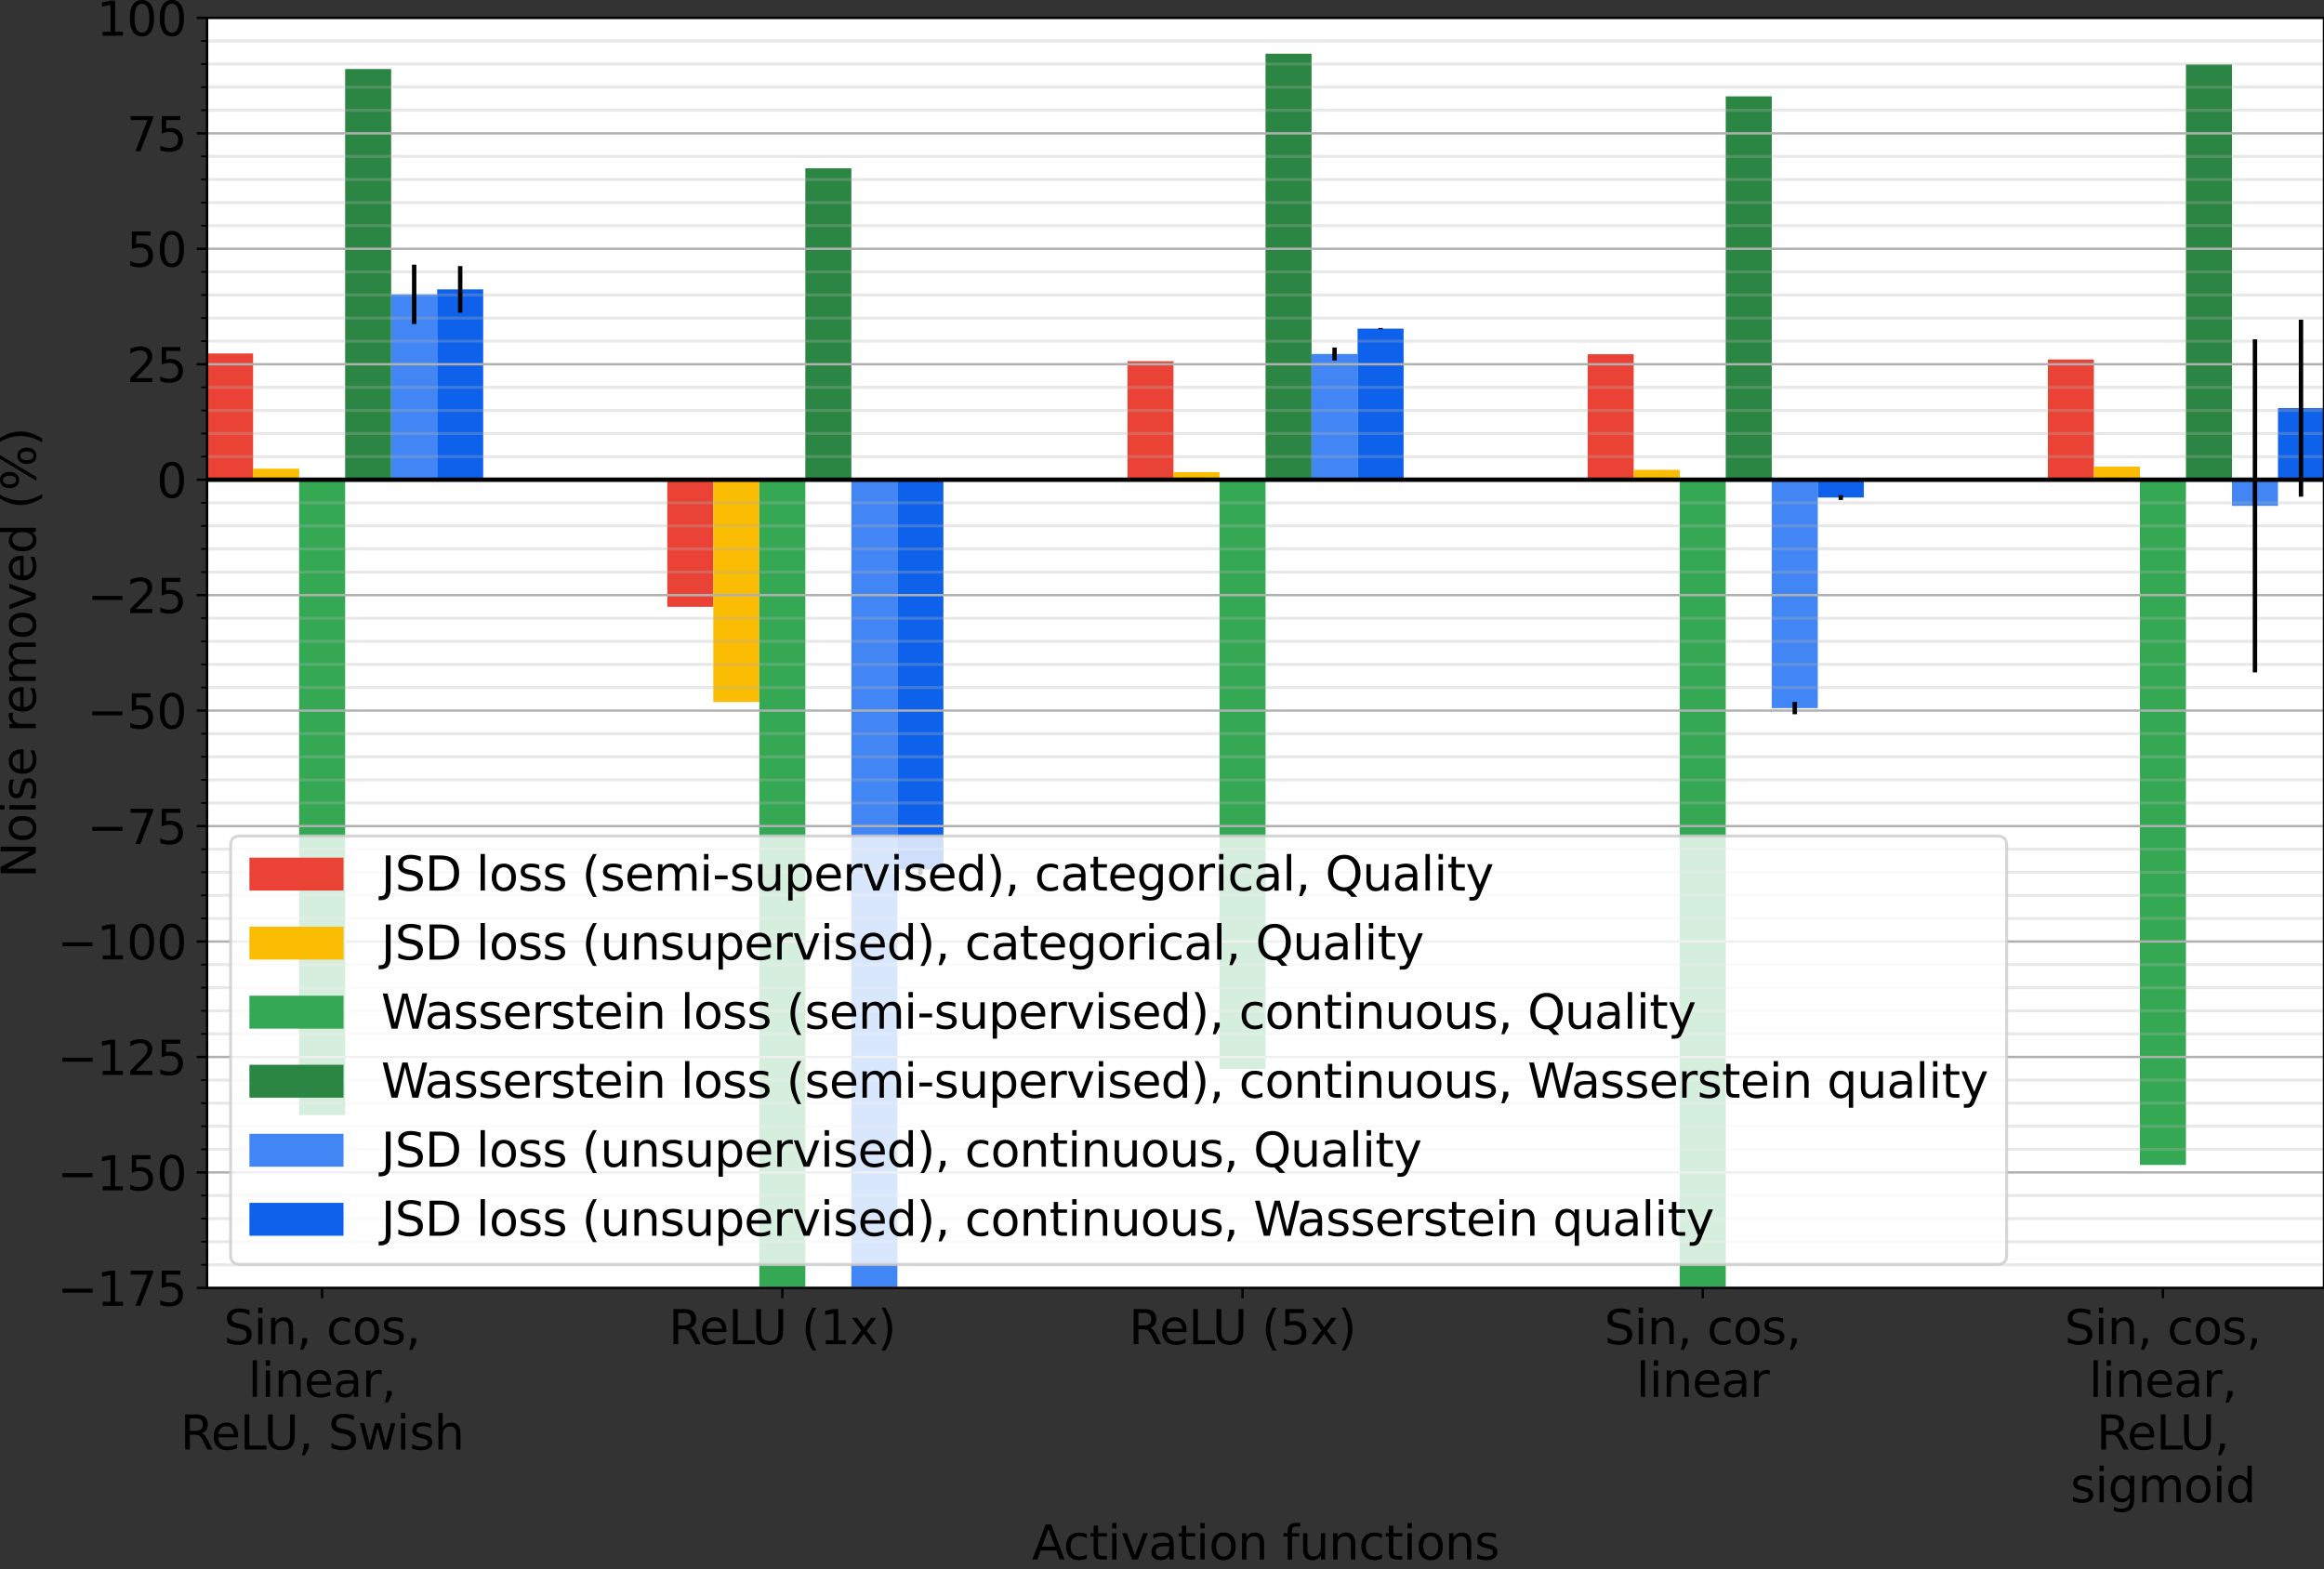 <?xml version="1.0" encoding="utf-8" standalone="no"?>
<!DOCTYPE svg PUBLIC "-//W3C//DTD SVG 1.1//EN"
  "http://www.w3.org/Graphics/SVG/1.1/DTD/svg11.dtd">
<svg height="533.798pt" version="1.1" viewBox="0 0 790.433 533.798" width="790.433pt" xmlns="http://www.w3.org/2000/svg" xmlns:xlink="http://www.w3.org/1999/xlink">
 <rect x="0" y="0" width="790.433" height="533.798" fill="#333333" stroke="none"/>
 <defs>
  <style type="text/css">*{stroke-linecap:butt;stroke-linejoin:round;}</style>
 </defs>
 <g id="figure_1">
  <g id="patch_1">
   <path d="M 0 533.798 
L 790.433 533.798 
L 790.433 0 
L 0 0 
z
" style="fill:none;"/>
  </g>
  <g id="axes_1">
   <g id="patch_2">
    <path d="M 70.433 438.079 
L 790.433 438.079 
L 790.433 6.079 
L 70.433 6.079 
z
" style="fill:#ffffff;"/>
   </g>
   <g id="patch_3">
    <path clip-path="url(#p38c6106d78)" d="M 70.433 163.17 
L 86.085 163.17 
L 86.085 120.224 
L 70.433 120.224 
z
" style="fill:#ea4335;"/>
   </g>
   <g id="patch_4">
    <path clip-path="url(#p38c6106d78)" d="M 226.954 163.17 
L 242.606 163.17 
L 242.606 206.412 
L 226.954 206.412 
z
" style="fill:#ea4335;"/>
   </g>
   <g id="patch_5">
    <path clip-path="url(#p38c6106d78)" d="M 383.476 163.17 
L 399.128 163.17 
L 399.128 122.871 
L 383.476 122.871 
z
" style="fill:#ea4335;"/>
   </g>
   <g id="patch_6">
    <path clip-path="url(#p38c6106d78)" d="M 539.998 163.17 
L 555.65 163.17 
L 555.65 120.49 
L 539.998 120.49 
z
" style="fill:#ea4335;"/>
   </g>
   <g id="patch_7">
    <path clip-path="url(#p38c6106d78)" d="M 696.519 163.17 
L 712.172 163.17 
L 712.172 122.291 
L 696.519 122.291 
z
" style="fill:#ea4335;"/>
   </g>
   <g id="patch_8">
    <path clip-path="url(#p38c6106d78)" d="M 86.085 163.17 
L 101.737 163.17 
L 101.737 159.413 
L 86.085 159.413 
z
" style="fill:#fbbc04;"/>
   </g>
   <g id="patch_9">
    <path clip-path="url(#p38c6106d78)" d="M 242.606 163.17 
L 258.259 163.17 
L 258.259 238.792 
L 242.606 238.792 
z
" style="fill:#fbbc04;"/>
   </g>
   <g id="patch_10">
    <path clip-path="url(#p38c6106d78)" d="M 399.128 163.17 
L 414.78 163.17 
L 414.78 160.6 
L 399.128 160.6 
z
" style="fill:#fbbc04;"/>
   </g>
   <g id="patch_11">
    <path clip-path="url(#p38c6106d78)" d="M 555.65 163.17 
L 571.302 163.17 
L 571.302 159.82 
L 555.65 159.82 
z
" style="fill:#fbbc04;"/>
   </g>
   <g id="patch_12">
    <path clip-path="url(#p38c6106d78)" d="M 712.172 163.17 
L 727.824 163.17 
L 727.824 158.723 
L 712.172 158.723 
z
" style="fill:#fbbc04;"/>
   </g>
   <g id="patch_13">
    <path clip-path="url(#p38c6106d78)" d="M 101.737 163.17 
L 117.389 163.17 
L 117.389 379.297 
L 101.737 379.297 
z
" style="fill:#34a853;"/>
   </g>
   <g id="patch_14">
    <path clip-path="url(#p38c6106d78)" d="M 258.259 163.17 
L 273.911 163.17 
L 273.911 541.201 
L 258.259 541.201 
z
" style="fill:#34a853;"/>
   </g>
   <g id="patch_15">
    <path clip-path="url(#p38c6106d78)" d="M 414.78 163.17 
L 430.433 163.17 
L 430.433 363.627 
L 414.78 363.627 
z
" style="fill:#34a853;"/>
   </g>
   <g id="patch_16">
    <path clip-path="url(#p38c6106d78)" d="M 571.302 163.17 
L 586.954 163.17 
L 586.954 453.655 
L 571.302 453.655 
z
" style="fill:#34a853;"/>
   </g>
   <g id="patch_17">
    <path clip-path="url(#p38c6106d78)" d="M 727.824 163.17 
L 743.476 163.17 
L 743.476 396.251 
L 727.824 396.251 
z
" style="fill:#34a853;"/>
   </g>
   <g id="patch_18">
    <path clip-path="url(#p38c6106d78)" d="M 117.389 163.17 
L 133.041 163.17 
L 133.041 23.483 
L 117.389 23.483 
z
" style="fill:#2a8642;"/>
   </g>
   <g id="patch_19">
    <path clip-path="url(#p38c6106d78)" d="M 273.911 163.17 
L 289.563 163.17 
L 289.563 57.248 
L 273.911 57.248 
z
" style="fill:#2a8642;"/>
   </g>
   <g id="patch_20">
    <path clip-path="url(#p38c6106d78)" d="M 430.433 163.17 
L 446.085 163.17 
L 446.085 18.268 
L 430.433 18.268 
z
" style="fill:#2a8642;"/>
   </g>
   <g id="patch_21">
    <path clip-path="url(#p38c6106d78)" d="M 586.954 163.17 
L 602.606 163.17 
L 602.606 32.771 
L 586.954 32.771 
z
" style="fill:#2a8642;"/>
   </g>
   <g id="patch_22">
    <path clip-path="url(#p38c6106d78)" d="M 743.476 163.17 
L 759.128 163.17 
L 759.128 21.923 
L 743.476 21.923 
z
" style="fill:#2a8642;"/>
   </g>
   <g id="patch_23">
    <path clip-path="url(#p38c6106d78)" d="M 133.041 163.17 
L 148.693 163.17 
L 148.693 100.129 
L 133.041 100.129 
z
" style="fill:#4285f4;"/>
   </g>
   <g id="patch_24">
    <path clip-path="url(#p38c6106d78)" d="M 289.563 163.17 
L 305.215 163.17 
L 305.215 467.22 
L 289.563 467.22 
z
" style="fill:#4285f4;"/>
   </g>
   <g id="patch_25">
    <path clip-path="url(#p38c6106d78)" d="M 446.085 163.17 
L 461.737 163.17 
L 461.737 120.405 
L 446.085 120.405 
z
" style="fill:#4285f4;"/>
   </g>
   <g id="patch_26">
    <path clip-path="url(#p38c6106d78)" d="M 602.606 163.17 
L 618.259 163.17 
L 618.259 240.866 
L 602.606 240.866 
z
" style="fill:#4285f4;"/>
   </g>
   <g id="patch_27">
    <path clip-path="url(#p38c6106d78)" d="M 759.128 163.17 
L 774.78 163.17 
L 774.78 172.066 
L 759.128 172.066 
z
" style="fill:#4285f4;"/>
   </g>
   <g id="patch_28">
    <path clip-path="url(#p38c6106d78)" d="M 148.693 163.17 
L 164.346 163.17 
L 164.346 98.435 
L 148.693 98.435 
z
" style="fill:#0e61ea;"/>
   </g>
   <g id="patch_29">
    <path clip-path="url(#p38c6106d78)" d="M 305.215 163.17 
L 320.867 163.17 
L 320.867 295.727 
L 305.215 295.727 
z
" style="fill:#0e61ea;"/>
   </g>
   <g id="patch_30">
    <path clip-path="url(#p38c6106d78)" d="M 461.737 163.17 
L 477.389 163.17 
L 477.389 111.784 
L 461.737 111.784 
z
" style="fill:#0e61ea;"/>
   </g>
   <g id="patch_31">
    <path clip-path="url(#p38c6106d78)" d="M 618.259 163.17 
L 633.911 163.17 
L 633.911 169.234 
L 618.259 169.234 
z
" style="fill:#0e61ea;"/>
   </g>
   <g id="patch_32">
    <path clip-path="url(#p38c6106d78)" d="M 774.78 163.17 
L 790.433 163.17 
L 790.433 138.832 
L 774.78 138.832 
z
" style="fill:#0e61ea;"/>
   </g>
   <g id="matplotlib.axis_1">
    <g id="xtick_1">
     <g id="line2d_1">
      <defs>
       <path d="M 0 0 
L 0 3.5 
" id="m3b4ebbe4fc" style="stroke:#000000;stroke-width:0.8;"/>
      </defs>
      <g>
       <use style="stroke:#000000;stroke-width:0.8;" x="109.563" xlink:href="#m3b4ebbe4fc" y="438.079"/>
      </g>
     </g>
     <g id="text_1">
      <!-- Sin, cos, -->
      <g transform="translate(76.103 457.236)scale(0.16 -0.16)">
       <defs>
        <path d="M 3425 4513 
L 3425 3897 
Q 3066 4069 2747 4153 
Q 2428 4238 2131 4238 
Q 1616 4238 1336 4038 
Q 1056 3838 1056 3469 
Q 1056 3159 1242 3001 
Q 1428 2844 1947 2747 
L 2328 2669 
Q 3034 2534 3370 2195 
Q 3706 1856 3706 1288 
Q 3706 609 3251 259 
Q 2797 -91 1919 -91 
Q 1588 -91 1214 -16 
Q 841 59 441 206 
L 441 856 
Q 825 641 1194 531 
Q 1563 422 1919 422 
Q 2459 422 2753 634 
Q 3047 847 3047 1241 
Q 3047 1584 2836 1778 
Q 2625 1972 2144 2069 
L 1759 2144 
Q 1053 2284 737 2584 
Q 422 2884 422 3419 
Q 422 4038 858 4394 
Q 1294 4750 2059 4750 
Q 2388 4750 2728 4690 
Q 3069 4631 3425 4513 
z
" id="DejaVuSans-53" transform="scale(0.016)"/>
        <path d="M 603 3500 
L 1178 3500 
L 1178 0 
L 603 0 
L 603 3500 
z
M 603 4863 
L 1178 4863 
L 1178 4134 
L 603 4134 
L 603 4863 
z
" id="DejaVuSans-69" transform="scale(0.016)"/>
        <path d="M 3513 2113 
L 3513 0 
L 2938 0 
L 2938 2094 
Q 2938 2591 2744 2837 
Q 2550 3084 2163 3084 
Q 1697 3084 1428 2787 
Q 1159 2491 1159 1978 
L 1159 0 
L 581 0 
L 581 3500 
L 1159 3500 
L 1159 2956 
Q 1366 3272 1645 3428 
Q 1925 3584 2291 3584 
Q 2894 3584 3203 3211 
Q 3513 2838 3513 2113 
z
" id="DejaVuSans-6e" transform="scale(0.016)"/>
        <path d="M 750 794 
L 1409 794 
L 1409 256 
L 897 -744 
L 494 -744 
L 750 256 
L 750 794 
z
" id="DejaVuSans-2c" transform="scale(0.016)"/>
        <path id="DejaVuSans-20" transform="scale(0.016)"/>
        <path d="M 3122 3366 
L 3122 2828 
Q 2878 2963 2633 3030 
Q 2388 3097 2138 3097 
Q 1578 3097 1268 2742 
Q 959 2388 959 1747 
Q 959 1106 1268 751 
Q 1578 397 2138 397 
Q 2388 397 2633 464 
Q 2878 531 3122 666 
L 3122 134 
Q 2881 22 2623 -34 
Q 2366 -91 2075 -91 
Q 1284 -91 818 406 
Q 353 903 353 1747 
Q 353 2603 823 3093 
Q 1294 3584 2113 3584 
Q 2378 3584 2631 3529 
Q 2884 3475 3122 3366 
z
" id="DejaVuSans-63" transform="scale(0.016)"/>
        <path d="M 1959 3097 
Q 1497 3097 1228 2736 
Q 959 2375 959 1747 
Q 959 1119 1226 758 
Q 1494 397 1959 397 
Q 2419 397 2687 759 
Q 2956 1122 2956 1747 
Q 2956 2369 2687 2733 
Q 2419 3097 1959 3097 
z
M 1959 3584 
Q 2709 3584 3137 3096 
Q 3566 2609 3566 1747 
Q 3566 888 3137 398 
Q 2709 -91 1959 -91 
Q 1206 -91 779 398 
Q 353 888 353 1747 
Q 353 2609 779 3096 
Q 1206 3584 1959 3584 
z
" id="DejaVuSans-6f" transform="scale(0.016)"/>
        <path d="M 2834 3397 
L 2834 2853 
Q 2591 2978 2328 3040 
Q 2066 3103 1784 3103 
Q 1356 3103 1142 2972 
Q 928 2841 928 2578 
Q 928 2378 1081 2264 
Q 1234 2150 1697 2047 
L 1894 2003 
Q 2506 1872 2764 1633 
Q 3022 1394 3022 966 
Q 3022 478 2636 193 
Q 2250 -91 1575 -91 
Q 1294 -91 989 -36 
Q 684 19 347 128 
L 347 722 
Q 666 556 975 473 
Q 1284 391 1588 391 
Q 1994 391 2212 530 
Q 2431 669 2431 922 
Q 2431 1156 2273 1281 
Q 2116 1406 1581 1522 
L 1381 1569 
Q 847 1681 609 1914 
Q 372 2147 372 2553 
Q 372 3047 722 3315 
Q 1072 3584 1716 3584 
Q 2034 3584 2315 3537 
Q 2597 3491 2834 3397 
z
" id="DejaVuSans-73" transform="scale(0.016)"/>
       </defs>
       <use xlink:href="#DejaVuSans-53"/>
       <use x="63.477" xlink:href="#DejaVuSans-69"/>
       <use x="91.26" xlink:href="#DejaVuSans-6e"/>
       <use x="154.639" xlink:href="#DejaVuSans-2c"/>
       <use x="186.426" xlink:href="#DejaVuSans-20"/>
       <use x="218.213" xlink:href="#DejaVuSans-63"/>
       <use x="273.193" xlink:href="#DejaVuSans-6f"/>
       <use x="334.375" xlink:href="#DejaVuSans-73"/>
       <use x="386.475" xlink:href="#DejaVuSans-2c"/>
      </g>
      <!-- linear, -->
      <g transform="translate(84.392 475.153)scale(0.16 -0.16)">
       <defs>
        <path d="M 603 4863 
L 1178 4863 
L 1178 0 
L 603 0 
L 603 4863 
z
" id="DejaVuSans-6c" transform="scale(0.016)"/>
        <path d="M 3597 1894 
L 3597 1613 
L 953 1613 
Q 991 1019 1311 708 
Q 1631 397 2203 397 
Q 2534 397 2845 478 
Q 3156 559 3463 722 
L 3463 178 
Q 3153 47 2828 -22 
Q 2503 -91 2169 -91 
Q 1331 -91 842 396 
Q 353 884 353 1716 
Q 353 2575 817 3079 
Q 1281 3584 2069 3584 
Q 2775 3584 3186 3129 
Q 3597 2675 3597 1894 
z
M 3022 2063 
Q 3016 2534 2758 2815 
Q 2500 3097 2075 3097 
Q 1594 3097 1305 2825 
Q 1016 2553 972 2059 
L 3022 2063 
z
" id="DejaVuSans-65" transform="scale(0.016)"/>
        <path d="M 2194 1759 
Q 1497 1759 1228 1600 
Q 959 1441 959 1056 
Q 959 750 1161 570 
Q 1363 391 1709 391 
Q 2188 391 2477 730 
Q 2766 1069 2766 1631 
L 2766 1759 
L 2194 1759 
z
M 3341 1997 
L 3341 0 
L 2766 0 
L 2766 531 
Q 2569 213 2275 61 
Q 1981 -91 1556 -91 
Q 1019 -91 701 211 
Q 384 513 384 1019 
Q 384 1609 779 1909 
Q 1175 2209 1959 2209 
L 2766 2209 
L 2766 2266 
Q 2766 2663 2505 2880 
Q 2244 3097 1772 3097 
Q 1472 3097 1187 3025 
Q 903 2953 641 2809 
L 641 3341 
Q 956 3463 1253 3523 
Q 1550 3584 1831 3584 
Q 2591 3584 2966 3190 
Q 3341 2797 3341 1997 
z
" id="DejaVuSans-61" transform="scale(0.016)"/>
        <path d="M 2631 2963 
Q 2534 3019 2420 3045 
Q 2306 3072 2169 3072 
Q 1681 3072 1420 2755 
Q 1159 2438 1159 1844 
L 1159 0 
L 581 0 
L 581 3500 
L 1159 3500 
L 1159 2956 
Q 1341 3275 1631 3429 
Q 1922 3584 2338 3584 
Q 2397 3584 2469 3576 
Q 2541 3569 2628 3553 
L 2631 2963 
z
" id="DejaVuSans-72" transform="scale(0.016)"/>
       </defs>
       <use xlink:href="#DejaVuSans-6c"/>
       <use x="27.783" xlink:href="#DejaVuSans-69"/>
       <use x="55.566" xlink:href="#DejaVuSans-6e"/>
       <use x="118.945" xlink:href="#DejaVuSans-65"/>
       <use x="180.469" xlink:href="#DejaVuSans-61"/>
       <use x="241.748" xlink:href="#DejaVuSans-72"/>
       <use x="282.861" xlink:href="#DejaVuSans-2c"/>
      </g>
      <!-- ReLU, Swish -->
      <g transform="translate(61.363 493.069)scale(0.16 -0.16)">
       <defs>
        <path d="M 2841 2188 
Q 3044 2119 3236 1894 
Q 3428 1669 3622 1275 
L 4263 0 
L 3584 0 
L 2988 1197 
Q 2756 1666 2539 1819 
Q 2322 1972 1947 1972 
L 1259 1972 
L 1259 0 
L 628 0 
L 628 4666 
L 2053 4666 
Q 2853 4666 3247 4331 
Q 3641 3997 3641 3322 
Q 3641 2881 3436 2590 
Q 3231 2300 2841 2188 
z
M 1259 4147 
L 1259 2491 
L 2053 2491 
Q 2509 2491 2742 2702 
Q 2975 2913 2975 3322 
Q 2975 3731 2742 3939 
Q 2509 4147 2053 4147 
L 1259 4147 
z
" id="DejaVuSans-52" transform="scale(0.016)"/>
        <path d="M 628 4666 
L 1259 4666 
L 1259 531 
L 3531 531 
L 3531 0 
L 628 0 
L 628 4666 
z
" id="DejaVuSans-4c" transform="scale(0.016)"/>
        <path d="M 556 4666 
L 1191 4666 
L 1191 1831 
Q 1191 1081 1462 751 
Q 1734 422 2344 422 
Q 2950 422 3222 751 
Q 3494 1081 3494 1831 
L 3494 4666 
L 4128 4666 
L 4128 1753 
Q 4128 841 3676 375 
Q 3225 -91 2344 -91 
Q 1459 -91 1007 375 
Q 556 841 556 1753 
L 556 4666 
z
" id="DejaVuSans-55" transform="scale(0.016)"/>
        <path d="M 269 3500 
L 844 3500 
L 1563 769 
L 2278 3500 
L 2956 3500 
L 3675 769 
L 4391 3500 
L 4966 3500 
L 4050 0 
L 3372 0 
L 2619 2869 
L 1863 0 
L 1184 0 
L 269 3500 
z
" id="DejaVuSans-77" transform="scale(0.016)"/>
        <path d="M 3513 2113 
L 3513 0 
L 2938 0 
L 2938 2094 
Q 2938 2591 2744 2837 
Q 2550 3084 2163 3084 
Q 1697 3084 1428 2787 
Q 1159 2491 1159 1978 
L 1159 0 
L 581 0 
L 581 4863 
L 1159 4863 
L 1159 2956 
Q 1366 3272 1645 3428 
Q 1925 3584 2291 3584 
Q 2894 3584 3203 3211 
Q 3513 2838 3513 2113 
z
" id="DejaVuSans-68" transform="scale(0.016)"/>
       </defs>
       <use xlink:href="#DejaVuSans-52"/>
       <use x="64.982" xlink:href="#DejaVuSans-65"/>
       <use x="126.506" xlink:href="#DejaVuSans-4c"/>
       <use x="177.219" xlink:href="#DejaVuSans-55"/>
       <use x="250.412" xlink:href="#DejaVuSans-2c"/>
       <use x="282.199" xlink:href="#DejaVuSans-20"/>
       <use x="313.986" xlink:href="#DejaVuSans-53"/>
       <use x="377.463" xlink:href="#DejaVuSans-77"/>
       <use x="459.25" xlink:href="#DejaVuSans-69"/>
       <use x="487.033" xlink:href="#DejaVuSans-73"/>
       <use x="539.133" xlink:href="#DejaVuSans-68"/>
      </g>
     </g>
    </g>
    <g id="xtick_2">
     <g id="line2d_2">
      <g>
       <use style="stroke:#000000;stroke-width:0.8;" x="266.085" xlink:href="#m3b4ebbe4fc" y="438.079"/>
      </g>
     </g>
     <g id="text_2">
      <!-- ReLU (1x) -->
      <g transform="translate(227.441 457.236)scale(0.16 -0.16)">
       <defs>
        <path d="M 1984 4856 
Q 1566 4138 1362 3434 
Q 1159 2731 1159 2009 
Q 1159 1288 1364 580 
Q 1569 -128 1984 -844 
L 1484 -844 
Q 1016 -109 783 600 
Q 550 1309 550 2009 
Q 550 2706 781 3412 
Q 1013 4119 1484 4856 
L 1984 4856 
z
" id="DejaVuSans-28" transform="scale(0.016)"/>
        <path d="M 794 531 
L 1825 531 
L 1825 4091 
L 703 3866 
L 703 4441 
L 1819 4666 
L 2450 4666 
L 2450 531 
L 3481 531 
L 3481 0 
L 794 0 
L 794 531 
z
" id="DejaVuSans-31" transform="scale(0.016)"/>
        <path d="M 3513 3500 
L 2247 1797 
L 3578 0 
L 2900 0 
L 1881 1375 
L 863 0 
L 184 0 
L 1544 1831 
L 300 3500 
L 978 3500 
L 1906 2253 
L 2834 3500 
L 3513 3500 
z
" id="DejaVuSans-78" transform="scale(0.016)"/>
        <path d="M 513 4856 
L 1013 4856 
Q 1481 4119 1714 3412 
Q 1947 2706 1947 2009 
Q 1947 1309 1714 600 
Q 1481 -109 1013 -844 
L 513 -844 
Q 928 -128 1133 580 
Q 1338 1288 1338 2009 
Q 1338 2731 1133 3434 
Q 928 4138 513 4856 
z
" id="DejaVuSans-29" transform="scale(0.016)"/>
       </defs>
       <use xlink:href="#DejaVuSans-52"/>
       <use x="64.982" xlink:href="#DejaVuSans-65"/>
       <use x="126.506" xlink:href="#DejaVuSans-4c"/>
       <use x="177.219" xlink:href="#DejaVuSans-55"/>
       <use x="250.412" xlink:href="#DejaVuSans-20"/>
       <use x="282.199" xlink:href="#DejaVuSans-28"/>
       <use x="321.213" xlink:href="#DejaVuSans-31"/>
       <use x="384.836" xlink:href="#DejaVuSans-78"/>
       <use x="444.016" xlink:href="#DejaVuSans-29"/>
      </g>
     </g>
    </g>
    <g id="xtick_3">
     <g id="line2d_3">
      <g>
       <use style="stroke:#000000;stroke-width:0.8;" x="422.606" xlink:href="#m3b4ebbe4fc" y="438.079"/>
      </g>
     </g>
     <g id="text_3">
      <!-- ReLU (5x) -->
      <g transform="translate(383.963 457.236)scale(0.16 -0.16)">
       <defs>
        <path d="M 691 4666 
L 3169 4666 
L 3169 4134 
L 1269 4134 
L 1269 2991 
Q 1406 3038 1543 3061 
Q 1681 3084 1819 3084 
Q 2600 3084 3056 2656 
Q 3513 2228 3513 1497 
Q 3513 744 3044 326 
Q 2575 -91 1722 -91 
Q 1428 -91 1123 -41 
Q 819 9 494 109 
L 494 744 
Q 775 591 1075 516 
Q 1375 441 1709 441 
Q 2250 441 2565 725 
Q 2881 1009 2881 1497 
Q 2881 1984 2565 2268 
Q 2250 2553 1709 2553 
Q 1456 2553 1204 2497 
Q 953 2441 691 2322 
L 691 4666 
z
" id="DejaVuSans-35" transform="scale(0.016)"/>
       </defs>
       <use xlink:href="#DejaVuSans-52"/>
       <use x="64.982" xlink:href="#DejaVuSans-65"/>
       <use x="126.506" xlink:href="#DejaVuSans-4c"/>
       <use x="177.219" xlink:href="#DejaVuSans-55"/>
       <use x="250.412" xlink:href="#DejaVuSans-20"/>
       <use x="282.199" xlink:href="#DejaVuSans-28"/>
       <use x="321.213" xlink:href="#DejaVuSans-35"/>
       <use x="384.836" xlink:href="#DejaVuSans-78"/>
       <use x="444.016" xlink:href="#DejaVuSans-29"/>
      </g>
     </g>
    </g>
    <g id="xtick_4">
     <g id="line2d_4">
      <g>
       <use style="stroke:#000000;stroke-width:0.8;" x="579.128" xlink:href="#m3b4ebbe4fc" y="438.079"/>
      </g>
     </g>
     <g id="text_4">
      <!-- Sin, cos, -->
      <g transform="translate(545.668 457.236)scale(0.16 -0.16)">
       <use xlink:href="#DejaVuSans-53"/>
       <use x="63.477" xlink:href="#DejaVuSans-69"/>
       <use x="91.26" xlink:href="#DejaVuSans-6e"/>
       <use x="154.639" xlink:href="#DejaVuSans-2c"/>
       <use x="186.426" xlink:href="#DejaVuSans-20"/>
       <use x="218.213" xlink:href="#DejaVuSans-63"/>
       <use x="273.193" xlink:href="#DejaVuSans-6f"/>
       <use x="334.375" xlink:href="#DejaVuSans-73"/>
       <use x="386.475" xlink:href="#DejaVuSans-2c"/>
      </g>
      <!-- linear -->
      <g transform="translate(556.499 475.153)scale(0.16 -0.16)">
       <use xlink:href="#DejaVuSans-6c"/>
       <use x="27.783" xlink:href="#DejaVuSans-69"/>
       <use x="55.566" xlink:href="#DejaVuSans-6e"/>
       <use x="118.945" xlink:href="#DejaVuSans-65"/>
       <use x="180.469" xlink:href="#DejaVuSans-61"/>
       <use x="241.748" xlink:href="#DejaVuSans-72"/>
      </g>
     </g>
    </g>
    <g id="xtick_5">
     <g id="line2d_5">
      <g>
       <use style="stroke:#000000;stroke-width:0.8;" x="735.65" xlink:href="#m3b4ebbe4fc" y="438.079"/>
      </g>
     </g>
     <g id="text_5">
      <!-- Sin, cos, -->
      <g transform="translate(702.19 457.236)scale(0.16 -0.16)">
       <use xlink:href="#DejaVuSans-53"/>
       <use x="63.477" xlink:href="#DejaVuSans-69"/>
       <use x="91.26" xlink:href="#DejaVuSans-6e"/>
       <use x="154.639" xlink:href="#DejaVuSans-2c"/>
       <use x="186.426" xlink:href="#DejaVuSans-20"/>
       <use x="218.213" xlink:href="#DejaVuSans-63"/>
       <use x="273.193" xlink:href="#DejaVuSans-6f"/>
       <use x="334.375" xlink:href="#DejaVuSans-73"/>
       <use x="386.475" xlink:href="#DejaVuSans-2c"/>
      </g>
      <!-- linear, -->
      <g transform="translate(710.479 475.153)scale(0.16 -0.16)">
       <use xlink:href="#DejaVuSans-6c"/>
       <use x="27.783" xlink:href="#DejaVuSans-69"/>
       <use x="55.566" xlink:href="#DejaVuSans-6e"/>
       <use x="118.945" xlink:href="#DejaVuSans-65"/>
       <use x="180.469" xlink:href="#DejaVuSans-61"/>
       <use x="241.748" xlink:href="#DejaVuSans-72"/>
       <use x="282.861" xlink:href="#DejaVuSans-2c"/>
      </g>
      <!-- ReLU, -->
      <g transform="translate(713.074 493.069)scale(0.16 -0.16)">
       <use xlink:href="#DejaVuSans-52"/>
       <use x="64.982" xlink:href="#DejaVuSans-65"/>
       <use x="126.506" xlink:href="#DejaVuSans-4c"/>
       <use x="177.219" xlink:href="#DejaVuSans-55"/>
       <use x="250.412" xlink:href="#DejaVuSans-2c"/>
      </g>
      <!-- sigmoid -->
      <g transform="translate(704.192 510.986)scale(0.16 -0.16)">
       <defs>
        <path d="M 2906 1791 
Q 2906 2416 2648 2759 
Q 2391 3103 1925 3103 
Q 1463 3103 1205 2759 
Q 947 2416 947 1791 
Q 947 1169 1205 825 
Q 1463 481 1925 481 
Q 2391 481 2648 825 
Q 2906 1169 2906 1791 
z
M 3481 434 
Q 3481 -459 3084 -895 
Q 2688 -1331 1869 -1331 
Q 1566 -1331 1297 -1286 
Q 1028 -1241 775 -1147 
L 775 -588 
Q 1028 -725 1275 -790 
Q 1522 -856 1778 -856 
Q 2344 -856 2625 -561 
Q 2906 -266 2906 331 
L 2906 616 
Q 2728 306 2450 153 
Q 2172 0 1784 0 
Q 1141 0 747 490 
Q 353 981 353 1791 
Q 353 2603 747 3093 
Q 1141 3584 1784 3584 
Q 2172 3584 2450 3431 
Q 2728 3278 2906 2969 
L 2906 3500 
L 3481 3500 
L 3481 434 
z
" id="DejaVuSans-67" transform="scale(0.016)"/>
        <path d="M 3328 2828 
Q 3544 3216 3844 3400 
Q 4144 3584 4550 3584 
Q 5097 3584 5394 3201 
Q 5691 2819 5691 2113 
L 5691 0 
L 5113 0 
L 5113 2094 
Q 5113 2597 4934 2840 
Q 4756 3084 4391 3084 
Q 3944 3084 3684 2787 
Q 3425 2491 3425 1978 
L 3425 0 
L 2847 0 
L 2847 2094 
Q 2847 2600 2669 2842 
Q 2491 3084 2119 3084 
Q 1678 3084 1418 2786 
Q 1159 2488 1159 1978 
L 1159 0 
L 581 0 
L 581 3500 
L 1159 3500 
L 1159 2956 
Q 1356 3278 1631 3431 
Q 1906 3584 2284 3584 
Q 2666 3584 2933 3390 
Q 3200 3197 3328 2828 
z
" id="DejaVuSans-6d" transform="scale(0.016)"/>
        <path d="M 2906 2969 
L 2906 4863 
L 3481 4863 
L 3481 0 
L 2906 0 
L 2906 525 
Q 2725 213 2448 61 
Q 2172 -91 1784 -91 
Q 1150 -91 751 415 
Q 353 922 353 1747 
Q 353 2572 751 3078 
Q 1150 3584 1784 3584 
Q 2172 3584 2448 3432 
Q 2725 3281 2906 2969 
z
M 947 1747 
Q 947 1113 1208 752 
Q 1469 391 1925 391 
Q 2381 391 2643 752 
Q 2906 1113 2906 1747 
Q 2906 2381 2643 2742 
Q 2381 3103 1925 3103 
Q 1469 3103 1208 2742 
Q 947 2381 947 1747 
z
" id="DejaVuSans-64" transform="scale(0.016)"/>
       </defs>
       <use xlink:href="#DejaVuSans-73"/>
       <use x="52.1" xlink:href="#DejaVuSans-69"/>
       <use x="79.883" xlink:href="#DejaVuSans-67"/>
       <use x="143.359" xlink:href="#DejaVuSans-6d"/>
       <use x="240.771" xlink:href="#DejaVuSans-6f"/>
       <use x="301.953" xlink:href="#DejaVuSans-69"/>
       <use x="329.736" xlink:href="#DejaVuSans-64"/>
      </g>
     </g>
    </g>
    <g id="text_6">
     <!-- Activation functions -->
     <g transform="translate(350.993 530.471)scale(0.16 -0.16)">
      <defs>
       <path d="M 2188 4044 
L 1331 1722 
L 3047 1722 
L 2188 4044 
z
M 1831 4666 
L 2547 4666 
L 4325 0 
L 3669 0 
L 3244 1197 
L 1141 1197 
L 716 0 
L 50 0 
L 1831 4666 
z
" id="DejaVuSans-41" transform="scale(0.016)"/>
       <path d="M 1172 4494 
L 1172 3500 
L 2356 3500 
L 2356 3053 
L 1172 3053 
L 1172 1153 
Q 1172 725 1289 603 
Q 1406 481 1766 481 
L 2356 481 
L 2356 0 
L 1766 0 
Q 1100 0 847 248 
Q 594 497 594 1153 
L 594 3053 
L 172 3053 
L 172 3500 
L 594 3500 
L 594 4494 
L 1172 4494 
z
" id="DejaVuSans-74" transform="scale(0.016)"/>
       <path d="M 191 3500 
L 800 3500 
L 1894 563 
L 2988 3500 
L 3597 3500 
L 2284 0 
L 1503 0 
L 191 3500 
z
" id="DejaVuSans-76" transform="scale(0.016)"/>
       <path d="M 2375 4863 
L 2375 4384 
L 1825 4384 
Q 1516 4384 1395 4259 
Q 1275 4134 1275 3809 
L 1275 3500 
L 2222 3500 
L 2222 3053 
L 1275 3053 
L 1275 0 
L 697 0 
L 697 3053 
L 147 3053 
L 147 3500 
L 697 3500 
L 697 3744 
Q 697 4328 969 4595 
Q 1241 4863 1831 4863 
L 2375 4863 
z
" id="DejaVuSans-66" transform="scale(0.016)"/>
       <path d="M 544 1381 
L 544 3500 
L 1119 3500 
L 1119 1403 
Q 1119 906 1312 657 
Q 1506 409 1894 409 
Q 2359 409 2629 706 
Q 2900 1003 2900 1516 
L 2900 3500 
L 3475 3500 
L 3475 0 
L 2900 0 
L 2900 538 
Q 2691 219 2414 64 
Q 2138 -91 1772 -91 
Q 1169 -91 856 284 
Q 544 659 544 1381 
z
M 1991 3584 
L 1991 3584 
z
" id="DejaVuSans-75" transform="scale(0.016)"/>
      </defs>
      <use xlink:href="#DejaVuSans-41"/>
      <use x="66.658" xlink:href="#DejaVuSans-63"/>
      <use x="121.639" xlink:href="#DejaVuSans-74"/>
      <use x="160.848" xlink:href="#DejaVuSans-69"/>
      <use x="188.631" xlink:href="#DejaVuSans-76"/>
      <use x="247.811" xlink:href="#DejaVuSans-61"/>
      <use x="309.09" xlink:href="#DejaVuSans-74"/>
      <use x="348.299" xlink:href="#DejaVuSans-69"/>
      <use x="376.082" xlink:href="#DejaVuSans-6f"/>
      <use x="437.264" xlink:href="#DejaVuSans-6e"/>
      <use x="500.643" xlink:href="#DejaVuSans-20"/>
      <use x="532.43" xlink:href="#DejaVuSans-66"/>
      <use x="567.635" xlink:href="#DejaVuSans-75"/>
      <use x="631.014" xlink:href="#DejaVuSans-6e"/>
      <use x="694.393" xlink:href="#DejaVuSans-63"/>
      <use x="749.373" xlink:href="#DejaVuSans-74"/>
      <use x="788.582" xlink:href="#DejaVuSans-69"/>
      <use x="816.365" xlink:href="#DejaVuSans-6f"/>
      <use x="877.547" xlink:href="#DejaVuSans-6e"/>
      <use x="940.926" xlink:href="#DejaVuSans-73"/>
     </g>
    </g>
   </g>
   <g id="matplotlib.axis_2">
    <g id="ytick_1">
     <g id="line2d_6">
      <path clip-path="url(#p38c6106d78)" d="M 70.433 438.079 
L 790.433 438.079 
" style="fill:none;stroke:#b0b0b0;stroke-linecap:square;stroke-width:0.8;"/>
     </g>
     <g id="line2d_7">
      <defs>
       <path d="M 0 0 
L -3.5 0 
" id="ma8ebf2c945" style="stroke:#000000;stroke-width:0.8;"/>
      </defs>
      <g>
       <use style="stroke:#000000;stroke-width:0.8;" x="70.433" xlink:href="#ma8ebf2c945" y="438.079"/>
      </g>
     </g>
     <g id="text_7">
      <!-- −175 -->
      <g transform="translate(19.485 444.158)scale(0.16 -0.16)">
       <defs>
        <path d="M 678 2272 
L 4684 2272 
L 4684 1741 
L 678 1741 
L 678 2272 
z
" id="DejaVuSans-2212" transform="scale(0.016)"/>
        <path d="M 525 4666 
L 3525 4666 
L 3525 4397 
L 1831 0 
L 1172 0 
L 2766 4134 
L 525 4134 
L 525 4666 
z
" id="DejaVuSans-37" transform="scale(0.016)"/>
       </defs>
       <use xlink:href="#DejaVuSans-2212"/>
       <use x="83.789" xlink:href="#DejaVuSans-31"/>
       <use x="147.412" xlink:href="#DejaVuSans-37"/>
       <use x="211.035" xlink:href="#DejaVuSans-35"/>
      </g>
     </g>
    </g>
    <g id="ytick_2">
     <g id="line2d_8">
      <path clip-path="url(#p38c6106d78)" d="M 70.433 398.806 
L 790.433 398.806 
" style="fill:none;stroke:#b0b0b0;stroke-linecap:square;stroke-width:0.8;"/>
     </g>
     <g id="line2d_9">
      <g>
       <use style="stroke:#000000;stroke-width:0.8;" x="70.433" xlink:href="#ma8ebf2c945" y="398.806"/>
      </g>
     </g>
     <g id="text_8">
      <!-- −150 -->
      <g transform="translate(19.485 404.885)scale(0.16 -0.16)">
       <defs>
        <path d="M 2034 4250 
Q 1547 4250 1301 3770 
Q 1056 3291 1056 2328 
Q 1056 1369 1301 889 
Q 1547 409 2034 409 
Q 2525 409 2770 889 
Q 3016 1369 3016 2328 
Q 3016 3291 2770 3770 
Q 2525 4250 2034 4250 
z
M 2034 4750 
Q 2819 4750 3233 4129 
Q 3647 3509 3647 2328 
Q 3647 1150 3233 529 
Q 2819 -91 2034 -91 
Q 1250 -91 836 529 
Q 422 1150 422 2328 
Q 422 3509 836 4129 
Q 1250 4750 2034 4750 
z
" id="DejaVuSans-30" transform="scale(0.016)"/>
       </defs>
       <use xlink:href="#DejaVuSans-2212"/>
       <use x="83.789" xlink:href="#DejaVuSans-31"/>
       <use x="147.412" xlink:href="#DejaVuSans-35"/>
       <use x="211.035" xlink:href="#DejaVuSans-30"/>
      </g>
     </g>
    </g>
    <g id="ytick_3">
     <g id="line2d_10">
      <path clip-path="url(#p38c6106d78)" d="M 70.433 359.533 
L 790.433 359.533 
" style="fill:none;stroke:#b0b0b0;stroke-linecap:square;stroke-width:0.8;"/>
     </g>
     <g id="line2d_11">
      <g>
       <use style="stroke:#000000;stroke-width:0.8;" x="70.433" xlink:href="#ma8ebf2c945" y="359.533"/>
      </g>
     </g>
     <g id="text_9">
      <!-- −125 -->
      <g transform="translate(19.485 365.612)scale(0.16 -0.16)">
       <defs>
        <path d="M 1228 531 
L 3431 531 
L 3431 0 
L 469 0 
L 469 531 
Q 828 903 1448 1529 
Q 2069 2156 2228 2338 
Q 2531 2678 2651 2914 
Q 2772 3150 2772 3378 
Q 2772 3750 2511 3984 
Q 2250 4219 1831 4219 
Q 1534 4219 1204 4116 
Q 875 4013 500 3803 
L 500 4441 
Q 881 4594 1212 4672 
Q 1544 4750 1819 4750 
Q 2544 4750 2975 4387 
Q 3406 4025 3406 3419 
Q 3406 3131 3298 2873 
Q 3191 2616 2906 2266 
Q 2828 2175 2409 1742 
Q 1991 1309 1228 531 
z
" id="DejaVuSans-32" transform="scale(0.016)"/>
       </defs>
       <use xlink:href="#DejaVuSans-2212"/>
       <use x="83.789" xlink:href="#DejaVuSans-31"/>
       <use x="147.412" xlink:href="#DejaVuSans-32"/>
       <use x="211.035" xlink:href="#DejaVuSans-35"/>
      </g>
     </g>
    </g>
    <g id="ytick_4">
     <g id="line2d_12">
      <path clip-path="url(#p38c6106d78)" d="M 70.433 320.261 
L 790.433 320.261 
" style="fill:none;stroke:#b0b0b0;stroke-linecap:square;stroke-width:0.8;"/>
     </g>
     <g id="line2d_13">
      <g>
       <use style="stroke:#000000;stroke-width:0.8;" x="70.433" xlink:href="#ma8ebf2c945" y="320.261"/>
      </g>
     </g>
     <g id="text_10">
      <!-- −100 -->
      <g transform="translate(19.485 326.339)scale(0.16 -0.16)">
       <use xlink:href="#DejaVuSans-2212"/>
       <use x="83.789" xlink:href="#DejaVuSans-31"/>
       <use x="147.412" xlink:href="#DejaVuSans-30"/>
       <use x="211.035" xlink:href="#DejaVuSans-30"/>
      </g>
     </g>
    </g>
    <g id="ytick_5">
     <g id="line2d_14">
      <path clip-path="url(#p38c6106d78)" d="M 70.433 280.988 
L 790.433 280.988 
" style="fill:none;stroke:#b0b0b0;stroke-linecap:square;stroke-width:0.8;"/>
     </g>
     <g id="line2d_15">
      <g>
       <use style="stroke:#000000;stroke-width:0.8;" x="70.433" xlink:href="#ma8ebf2c945" y="280.988"/>
      </g>
     </g>
     <g id="text_11">
      <!-- −75 -->
      <g transform="translate(29.665 287.067)scale(0.16 -0.16)">
       <use xlink:href="#DejaVuSans-2212"/>
       <use x="83.789" xlink:href="#DejaVuSans-37"/>
       <use x="147.412" xlink:href="#DejaVuSans-35"/>
      </g>
     </g>
    </g>
    <g id="ytick_6">
     <g id="line2d_16">
      <path clip-path="url(#p38c6106d78)" d="M 70.433 241.715 
L 790.433 241.715 
" style="fill:none;stroke:#b0b0b0;stroke-linecap:square;stroke-width:0.8;"/>
     </g>
     <g id="line2d_17">
      <g>
       <use style="stroke:#000000;stroke-width:0.8;" x="70.433" xlink:href="#ma8ebf2c945" y="241.715"/>
      </g>
     </g>
     <g id="text_12">
      <!-- −50 -->
      <g transform="translate(29.665 247.794)scale(0.16 -0.16)">
       <use xlink:href="#DejaVuSans-2212"/>
       <use x="83.789" xlink:href="#DejaVuSans-35"/>
       <use x="147.412" xlink:href="#DejaVuSans-30"/>
      </g>
     </g>
    </g>
    <g id="ytick_7">
     <g id="line2d_18">
      <path clip-path="url(#p38c6106d78)" d="M 70.433 202.442 
L 790.433 202.442 
" style="fill:none;stroke:#b0b0b0;stroke-linecap:square;stroke-width:0.8;"/>
     </g>
     <g id="line2d_19">
      <g>
       <use style="stroke:#000000;stroke-width:0.8;" x="70.433" xlink:href="#ma8ebf2c945" y="202.442"/>
      </g>
     </g>
     <g id="text_13">
      <!-- −25 -->
      <g transform="translate(29.665 208.521)scale(0.16 -0.16)">
       <use xlink:href="#DejaVuSans-2212"/>
       <use x="83.789" xlink:href="#DejaVuSans-32"/>
       <use x="147.412" xlink:href="#DejaVuSans-35"/>
      </g>
     </g>
    </g>
    <g id="ytick_8">
     <g id="line2d_20">
      <path clip-path="url(#p38c6106d78)" d="M 70.433 163.17 
L 790.433 163.17 
" style="fill:none;stroke:#b0b0b0;stroke-linecap:square;stroke-width:0.8;"/>
     </g>
     <g id="line2d_21">
      <g>
       <use style="stroke:#000000;stroke-width:0.8;" x="70.433" xlink:href="#ma8ebf2c945" y="163.17"/>
      </g>
     </g>
     <g id="text_14">
      <!-- 0 -->
      <g transform="translate(53.252 169.248)scale(0.16 -0.16)">
       <use xlink:href="#DejaVuSans-30"/>
      </g>
     </g>
    </g>
    <g id="ytick_9">
     <g id="line2d_22">
      <path clip-path="url(#p38c6106d78)" d="M 70.433 123.897 
L 790.433 123.897 
" style="fill:none;stroke:#b0b0b0;stroke-linecap:square;stroke-width:0.8;"/>
     </g>
     <g id="line2d_23">
      <g>
       <use style="stroke:#000000;stroke-width:0.8;" x="70.433" xlink:href="#ma8ebf2c945" y="123.897"/>
      </g>
     </g>
     <g id="text_15">
      <!-- 25 -->
      <g transform="translate(43.072 129.976)scale(0.16 -0.16)">
       <use xlink:href="#DejaVuSans-32"/>
       <use x="63.623" xlink:href="#DejaVuSans-35"/>
      </g>
     </g>
    </g>
    <g id="ytick_10">
     <g id="line2d_24">
      <path clip-path="url(#p38c6106d78)" d="M 70.433 84.624 
L 790.433 84.624 
" style="fill:none;stroke:#b0b0b0;stroke-linecap:square;stroke-width:0.8;"/>
     </g>
     <g id="line2d_25">
      <g>
       <use style="stroke:#000000;stroke-width:0.8;" x="70.433" xlink:href="#ma8ebf2c945" y="84.624"/>
      </g>
     </g>
     <g id="text_16">
      <!-- 50 -->
      <g transform="translate(43.072 90.703)scale(0.16 -0.16)">
       <use xlink:href="#DejaVuSans-35"/>
       <use x="63.623" xlink:href="#DejaVuSans-30"/>
      </g>
     </g>
    </g>
    <g id="ytick_11">
     <g id="line2d_26">
      <path clip-path="url(#p38c6106d78)" d="M 70.433 45.351 
L 790.433 45.351 
" style="fill:none;stroke:#b0b0b0;stroke-linecap:square;stroke-width:0.8;"/>
     </g>
     <g id="line2d_27">
      <g>
       <use style="stroke:#000000;stroke-width:0.8;" x="70.433" xlink:href="#ma8ebf2c945" y="45.351"/>
      </g>
     </g>
     <g id="text_17">
      <!-- 75 -->
      <g transform="translate(43.072 51.43)scale(0.16 -0.16)">
       <use xlink:href="#DejaVuSans-37"/>
       <use x="63.623" xlink:href="#DejaVuSans-35"/>
      </g>
     </g>
    </g>
    <g id="ytick_12">
     <g id="line2d_28">
      <path clip-path="url(#p38c6106d78)" d="M 70.433 6.079 
L 790.433 6.079 
" style="fill:none;stroke:#b0b0b0;stroke-linecap:square;stroke-width:0.8;"/>
     </g>
     <g id="line2d_29">
      <g>
       <use style="stroke:#000000;stroke-width:0.8;" x="70.433" xlink:href="#ma8ebf2c945" y="6.079"/>
      </g>
     </g>
     <g id="text_18">
      <!-- 100 -->
      <g transform="translate(32.892 12.158)scale(0.16 -0.16)">
       <use xlink:href="#DejaVuSans-31"/>
       <use x="63.623" xlink:href="#DejaVuSans-30"/>
       <use x="127.246" xlink:href="#DejaVuSans-30"/>
      </g>
     </g>
    </g>
    <g id="ytick_13">
     <g id="line2d_30">
      <path clip-path="url(#p38c6106d78)" d="M 70.433 430.224 
L 790.433 430.224 
" style="fill:none;stroke:#b0b0b0;stroke-linecap:square;stroke-opacity:0.3;"/>
     </g>
     <g id="line2d_31">
      <defs>
       <path d="M 0 0 
L -2 0 
" id="m9bcea43fcb" style="stroke:#000000;stroke-width:0.6;"/>
      </defs>
      <g>
       <use style="stroke:#000000;stroke-width:0.6;" x="70.433" xlink:href="#m9bcea43fcb" y="430.224"/>
      </g>
     </g>
    </g>
    <g id="ytick_14">
     <g id="line2d_32">
      <path clip-path="url(#p38c6106d78)" d="M 70.433 422.37 
L 790.433 422.37 
" style="fill:none;stroke:#b0b0b0;stroke-linecap:square;stroke-opacity:0.3;"/>
     </g>
     <g id="line2d_33">
      <g>
       <use style="stroke:#000000;stroke-width:0.6;" x="70.433" xlink:href="#m9bcea43fcb" y="422.37"/>
      </g>
     </g>
    </g>
    <g id="ytick_15">
     <g id="line2d_34">
      <path clip-path="url(#p38c6106d78)" d="M 70.433 414.515 
L 790.433 414.515 
" style="fill:none;stroke:#b0b0b0;stroke-linecap:square;stroke-opacity:0.3;"/>
     </g>
     <g id="line2d_35">
      <g>
       <use style="stroke:#000000;stroke-width:0.6;" x="70.433" xlink:href="#m9bcea43fcb" y="414.515"/>
      </g>
     </g>
    </g>
    <g id="ytick_16">
     <g id="line2d_36">
      <path clip-path="url(#p38c6106d78)" d="M 70.433 406.661 
L 790.433 406.661 
" style="fill:none;stroke:#b0b0b0;stroke-linecap:square;stroke-opacity:0.3;"/>
     </g>
     <g id="line2d_37">
      <g>
       <use style="stroke:#000000;stroke-width:0.6;" x="70.433" xlink:href="#m9bcea43fcb" y="406.661"/>
      </g>
     </g>
    </g>
    <g id="ytick_17">
     <g id="line2d_38">
      <path clip-path="url(#p38c6106d78)" d="M 70.433 390.951 
L 790.433 390.951 
" style="fill:none;stroke:#b0b0b0;stroke-linecap:square;stroke-opacity:0.3;"/>
     </g>
     <g id="line2d_39">
      <g>
       <use style="stroke:#000000;stroke-width:0.6;" x="70.433" xlink:href="#m9bcea43fcb" y="390.951"/>
      </g>
     </g>
    </g>
    <g id="ytick_18">
     <g id="line2d_40">
      <path clip-path="url(#p38c6106d78)" d="M 70.433 383.097 
L 790.433 383.097 
" style="fill:none;stroke:#b0b0b0;stroke-linecap:square;stroke-opacity:0.3;"/>
     </g>
     <g id="line2d_41">
      <g>
       <use style="stroke:#000000;stroke-width:0.6;" x="70.433" xlink:href="#m9bcea43fcb" y="383.097"/>
      </g>
     </g>
    </g>
    <g id="ytick_19">
     <g id="line2d_42">
      <path clip-path="url(#p38c6106d78)" d="M 70.433 375.242 
L 790.433 375.242 
" style="fill:none;stroke:#b0b0b0;stroke-linecap:square;stroke-opacity:0.3;"/>
     </g>
     <g id="line2d_43">
      <g>
       <use style="stroke:#000000;stroke-width:0.6;" x="70.433" xlink:href="#m9bcea43fcb" y="375.242"/>
      </g>
     </g>
    </g>
    <g id="ytick_20">
     <g id="line2d_44">
      <path clip-path="url(#p38c6106d78)" d="M 70.433 367.388 
L 790.433 367.388 
" style="fill:none;stroke:#b0b0b0;stroke-linecap:square;stroke-opacity:0.3;"/>
     </g>
     <g id="line2d_45">
      <g>
       <use style="stroke:#000000;stroke-width:0.6;" x="70.433" xlink:href="#m9bcea43fcb" y="367.388"/>
      </g>
     </g>
    </g>
    <g id="ytick_21">
     <g id="line2d_46">
      <path clip-path="url(#p38c6106d78)" d="M 70.433 351.679 
L 790.433 351.679 
" style="fill:none;stroke:#b0b0b0;stroke-linecap:square;stroke-opacity:0.3;"/>
     </g>
     <g id="line2d_47">
      <g>
       <use style="stroke:#000000;stroke-width:0.6;" x="70.433" xlink:href="#m9bcea43fcb" y="351.679"/>
      </g>
     </g>
    </g>
    <g id="ytick_22">
     <g id="line2d_48">
      <path clip-path="url(#p38c6106d78)" d="M 70.433 343.824 
L 790.433 343.824 
" style="fill:none;stroke:#b0b0b0;stroke-linecap:square;stroke-opacity:0.3;"/>
     </g>
     <g id="line2d_49">
      <g>
       <use style="stroke:#000000;stroke-width:0.6;" x="70.433" xlink:href="#m9bcea43fcb" y="343.824"/>
      </g>
     </g>
    </g>
    <g id="ytick_23">
     <g id="line2d_50">
      <path clip-path="url(#p38c6106d78)" d="M 70.433 335.97 
L 790.433 335.97 
" style="fill:none;stroke:#b0b0b0;stroke-linecap:square;stroke-opacity:0.3;"/>
     </g>
     <g id="line2d_51">
      <g>
       <use style="stroke:#000000;stroke-width:0.6;" x="70.433" xlink:href="#m9bcea43fcb" y="335.97"/>
      </g>
     </g>
    </g>
    <g id="ytick_24">
     <g id="line2d_52">
      <path clip-path="url(#p38c6106d78)" d="M 70.433 328.115 
L 790.433 328.115 
" style="fill:none;stroke:#b0b0b0;stroke-linecap:square;stroke-opacity:0.3;"/>
     </g>
     <g id="line2d_53">
      <g>
       <use style="stroke:#000000;stroke-width:0.6;" x="70.433" xlink:href="#m9bcea43fcb" y="328.115"/>
      </g>
     </g>
    </g>
    <g id="ytick_25">
     <g id="line2d_54">
      <path clip-path="url(#p38c6106d78)" d="M 70.433 312.406 
L 790.433 312.406 
" style="fill:none;stroke:#b0b0b0;stroke-linecap:square;stroke-opacity:0.3;"/>
     </g>
     <g id="line2d_55">
      <g>
       <use style="stroke:#000000;stroke-width:0.6;" x="70.433" xlink:href="#m9bcea43fcb" y="312.406"/>
      </g>
     </g>
    </g>
    <g id="ytick_26">
     <g id="line2d_56">
      <path clip-path="url(#p38c6106d78)" d="M 70.433 304.551 
L 790.433 304.551 
" style="fill:none;stroke:#b0b0b0;stroke-linecap:square;stroke-opacity:0.3;"/>
     </g>
     <g id="line2d_57">
      <g>
       <use style="stroke:#000000;stroke-width:0.6;" x="70.433" xlink:href="#m9bcea43fcb" y="304.551"/>
      </g>
     </g>
    </g>
    <g id="ytick_27">
     <g id="line2d_58">
      <path clip-path="url(#p38c6106d78)" d="M 70.433 296.697 
L 790.433 296.697 
" style="fill:none;stroke:#b0b0b0;stroke-linecap:square;stroke-opacity:0.3;"/>
     </g>
     <g id="line2d_59">
      <g>
       <use style="stroke:#000000;stroke-width:0.6;" x="70.433" xlink:href="#m9bcea43fcb" y="296.697"/>
      </g>
     </g>
    </g>
    <g id="ytick_28">
     <g id="line2d_60">
      <path clip-path="url(#p38c6106d78)" d="M 70.433 288.842 
L 790.433 288.842 
" style="fill:none;stroke:#b0b0b0;stroke-linecap:square;stroke-opacity:0.3;"/>
     </g>
     <g id="line2d_61">
      <g>
       <use style="stroke:#000000;stroke-width:0.6;" x="70.433" xlink:href="#m9bcea43fcb" y="288.842"/>
      </g>
     </g>
    </g>
    <g id="ytick_29">
     <g id="line2d_62">
      <path clip-path="url(#p38c6106d78)" d="M 70.433 273.133 
L 790.433 273.133 
" style="fill:none;stroke:#b0b0b0;stroke-linecap:square;stroke-opacity:0.3;"/>
     </g>
     <g id="line2d_63">
      <g>
       <use style="stroke:#000000;stroke-width:0.6;" x="70.433" xlink:href="#m9bcea43fcb" y="273.133"/>
      </g>
     </g>
    </g>
    <g id="ytick_30">
     <g id="line2d_64">
      <path clip-path="url(#p38c6106d78)" d="M 70.433 265.279 
L 790.433 265.279 
" style="fill:none;stroke:#b0b0b0;stroke-linecap:square;stroke-opacity:0.3;"/>
     </g>
     <g id="line2d_65">
      <g>
       <use style="stroke:#000000;stroke-width:0.6;" x="70.433" xlink:href="#m9bcea43fcb" y="265.279"/>
      </g>
     </g>
    </g>
    <g id="ytick_31">
     <g id="line2d_66">
      <path clip-path="url(#p38c6106d78)" d="M 70.433 257.424 
L 790.433 257.424 
" style="fill:none;stroke:#b0b0b0;stroke-linecap:square;stroke-opacity:0.3;"/>
     </g>
     <g id="line2d_67">
      <g>
       <use style="stroke:#000000;stroke-width:0.6;" x="70.433" xlink:href="#m9bcea43fcb" y="257.424"/>
      </g>
     </g>
    </g>
    <g id="ytick_32">
     <g id="line2d_68">
      <path clip-path="url(#p38c6106d78)" d="M 70.433 249.57 
L 790.433 249.57 
" style="fill:none;stroke:#b0b0b0;stroke-linecap:square;stroke-opacity:0.3;"/>
     </g>
     <g id="line2d_69">
      <g>
       <use style="stroke:#000000;stroke-width:0.6;" x="70.433" xlink:href="#m9bcea43fcb" y="249.57"/>
      </g>
     </g>
    </g>
    <g id="ytick_33">
     <g id="line2d_70">
      <path clip-path="url(#p38c6106d78)" d="M 70.433 233.861 
L 790.433 233.861 
" style="fill:none;stroke:#b0b0b0;stroke-linecap:square;stroke-opacity:0.3;"/>
     </g>
     <g id="line2d_71">
      <g>
       <use style="stroke:#000000;stroke-width:0.6;" x="70.433" xlink:href="#m9bcea43fcb" y="233.861"/>
      </g>
     </g>
    </g>
    <g id="ytick_34">
     <g id="line2d_72">
      <path clip-path="url(#p38c6106d78)" d="M 70.433 226.006 
L 790.433 226.006 
" style="fill:none;stroke:#b0b0b0;stroke-linecap:square;stroke-opacity:0.3;"/>
     </g>
     <g id="line2d_73">
      <g>
       <use style="stroke:#000000;stroke-width:0.6;" x="70.433" xlink:href="#m9bcea43fcb" y="226.006"/>
      </g>
     </g>
    </g>
    <g id="ytick_35">
     <g id="line2d_74">
      <path clip-path="url(#p38c6106d78)" d="M 70.433 218.151 
L 790.433 218.151 
" style="fill:none;stroke:#b0b0b0;stroke-linecap:square;stroke-opacity:0.3;"/>
     </g>
     <g id="line2d_75">
      <g>
       <use style="stroke:#000000;stroke-width:0.6;" x="70.433" xlink:href="#m9bcea43fcb" y="218.151"/>
      </g>
     </g>
    </g>
    <g id="ytick_36">
     <g id="line2d_76">
      <path clip-path="url(#p38c6106d78)" d="M 70.433 210.297 
L 790.433 210.297 
" style="fill:none;stroke:#b0b0b0;stroke-linecap:square;stroke-opacity:0.3;"/>
     </g>
     <g id="line2d_77">
      <g>
       <use style="stroke:#000000;stroke-width:0.6;" x="70.433" xlink:href="#m9bcea43fcb" y="210.297"/>
      </g>
     </g>
    </g>
    <g id="ytick_37">
     <g id="line2d_78">
      <path clip-path="url(#p38c6106d78)" d="M 70.433 194.588 
L 790.433 194.588 
" style="fill:none;stroke:#b0b0b0;stroke-linecap:square;stroke-opacity:0.3;"/>
     </g>
     <g id="line2d_79">
      <g>
       <use style="stroke:#000000;stroke-width:0.6;" x="70.433" xlink:href="#m9bcea43fcb" y="194.588"/>
      </g>
     </g>
    </g>
    <g id="ytick_38">
     <g id="line2d_80">
      <path clip-path="url(#p38c6106d78)" d="M 70.433 186.733 
L 790.433 186.733 
" style="fill:none;stroke:#b0b0b0;stroke-linecap:square;stroke-opacity:0.3;"/>
     </g>
     <g id="line2d_81">
      <g>
       <use style="stroke:#000000;stroke-width:0.6;" x="70.433" xlink:href="#m9bcea43fcb" y="186.733"/>
      </g>
     </g>
    </g>
    <g id="ytick_39">
     <g id="line2d_82">
      <path clip-path="url(#p38c6106d78)" d="M 70.433 178.879 
L 790.433 178.879 
" style="fill:none;stroke:#b0b0b0;stroke-linecap:square;stroke-opacity:0.3;"/>
     </g>
     <g id="line2d_83">
      <g>
       <use style="stroke:#000000;stroke-width:0.6;" x="70.433" xlink:href="#m9bcea43fcb" y="178.879"/>
      </g>
     </g>
    </g>
    <g id="ytick_40">
     <g id="line2d_84">
      <path clip-path="url(#p38c6106d78)" d="M 70.433 171.024 
L 790.433 171.024 
" style="fill:none;stroke:#b0b0b0;stroke-linecap:square;stroke-opacity:0.3;"/>
     </g>
     <g id="line2d_85">
      <g>
       <use style="stroke:#000000;stroke-width:0.6;" x="70.433" xlink:href="#m9bcea43fcb" y="171.024"/>
      </g>
     </g>
    </g>
    <g id="ytick_41">
     <g id="line2d_86">
      <path clip-path="url(#p38c6106d78)" d="M 70.433 155.315 
L 790.433 155.315 
" style="fill:none;stroke:#b0b0b0;stroke-linecap:square;stroke-opacity:0.3;"/>
     </g>
     <g id="line2d_87">
      <g>
       <use style="stroke:#000000;stroke-width:0.6;" x="70.433" xlink:href="#m9bcea43fcb" y="155.315"/>
      </g>
     </g>
    </g>
    <g id="ytick_42">
     <g id="line2d_88">
      <path clip-path="url(#p38c6106d78)" d="M 70.433 147.461 
L 790.433 147.461 
" style="fill:none;stroke:#b0b0b0;stroke-linecap:square;stroke-opacity:0.3;"/>
     </g>
     <g id="line2d_89">
      <g>
       <use style="stroke:#000000;stroke-width:0.6;" x="70.433" xlink:href="#m9bcea43fcb" y="147.461"/>
      </g>
     </g>
    </g>
    <g id="ytick_43">
     <g id="line2d_90">
      <path clip-path="url(#p38c6106d78)" d="M 70.433 139.606 
L 790.433 139.606 
" style="fill:none;stroke:#b0b0b0;stroke-linecap:square;stroke-opacity:0.3;"/>
     </g>
     <g id="line2d_91">
      <g>
       <use style="stroke:#000000;stroke-width:0.6;" x="70.433" xlink:href="#m9bcea43fcb" y="139.606"/>
      </g>
     </g>
    </g>
    <g id="ytick_44">
     <g id="line2d_92">
      <path clip-path="url(#p38c6106d78)" d="M 70.433 131.751 
L 790.433 131.751 
" style="fill:none;stroke:#b0b0b0;stroke-linecap:square;stroke-opacity:0.3;"/>
     </g>
     <g id="line2d_93">
      <g>
       <use style="stroke:#000000;stroke-width:0.6;" x="70.433" xlink:href="#m9bcea43fcb" y="131.751"/>
      </g>
     </g>
    </g>
    <g id="ytick_45">
     <g id="line2d_94">
      <path clip-path="url(#p38c6106d78)" d="M 70.433 116.042 
L 790.433 116.042 
" style="fill:none;stroke:#b0b0b0;stroke-linecap:square;stroke-opacity:0.3;"/>
     </g>
     <g id="line2d_95">
      <g>
       <use style="stroke:#000000;stroke-width:0.6;" x="70.433" xlink:href="#m9bcea43fcb" y="116.042"/>
      </g>
     </g>
    </g>
    <g id="ytick_46">
     <g id="line2d_96">
      <path clip-path="url(#p38c6106d78)" d="M 70.433 108.188 
L 790.433 108.188 
" style="fill:none;stroke:#b0b0b0;stroke-linecap:square;stroke-opacity:0.3;"/>
     </g>
     <g id="line2d_97">
      <g>
       <use style="stroke:#000000;stroke-width:0.6;" x="70.433" xlink:href="#m9bcea43fcb" y="108.188"/>
      </g>
     </g>
    </g>
    <g id="ytick_47">
     <g id="line2d_98">
      <path clip-path="url(#p38c6106d78)" d="M 70.433 100.333 
L 790.433 100.333 
" style="fill:none;stroke:#b0b0b0;stroke-linecap:square;stroke-opacity:0.3;"/>
     </g>
     <g id="line2d_99">
      <g>
       <use style="stroke:#000000;stroke-width:0.6;" x="70.433" xlink:href="#m9bcea43fcb" y="100.333"/>
      </g>
     </g>
    </g>
    <g id="ytick_48">
     <g id="line2d_100">
      <path clip-path="url(#p38c6106d78)" d="M 70.433 92.479 
L 790.433 92.479 
" style="fill:none;stroke:#b0b0b0;stroke-linecap:square;stroke-opacity:0.3;"/>
     </g>
     <g id="line2d_101">
      <g>
       <use style="stroke:#000000;stroke-width:0.6;" x="70.433" xlink:href="#m9bcea43fcb" y="92.479"/>
      </g>
     </g>
    </g>
    <g id="ytick_49">
     <g id="line2d_102">
      <path clip-path="url(#p38c6106d78)" d="M 70.433 76.77 
L 790.433 76.77 
" style="fill:none;stroke:#b0b0b0;stroke-linecap:square;stroke-opacity:0.3;"/>
     </g>
     <g id="line2d_103">
      <g>
       <use style="stroke:#000000;stroke-width:0.6;" x="70.433" xlink:href="#m9bcea43fcb" y="76.77"/>
      </g>
     </g>
    </g>
    <g id="ytick_50">
     <g id="line2d_104">
      <path clip-path="url(#p38c6106d78)" d="M 70.433 68.915 
L 790.433 68.915 
" style="fill:none;stroke:#b0b0b0;stroke-linecap:square;stroke-opacity:0.3;"/>
     </g>
     <g id="line2d_105">
      <g>
       <use style="stroke:#000000;stroke-width:0.6;" x="70.433" xlink:href="#m9bcea43fcb" y="68.915"/>
      </g>
     </g>
    </g>
    <g id="ytick_51">
     <g id="line2d_106">
      <path clip-path="url(#p38c6106d78)" d="M 70.433 61.061 
L 790.433 61.061 
" style="fill:none;stroke:#b0b0b0;stroke-linecap:square;stroke-opacity:0.3;"/>
     </g>
     <g id="line2d_107">
      <g>
       <use style="stroke:#000000;stroke-width:0.6;" x="70.433" xlink:href="#m9bcea43fcb" y="61.061"/>
      </g>
     </g>
    </g>
    <g id="ytick_52">
     <g id="line2d_108">
      <path clip-path="url(#p38c6106d78)" d="M 70.433 53.206 
L 790.433 53.206 
" style="fill:none;stroke:#b0b0b0;stroke-linecap:square;stroke-opacity:0.3;"/>
     </g>
     <g id="line2d_109">
      <g>
       <use style="stroke:#000000;stroke-width:0.6;" x="70.433" xlink:href="#m9bcea43fcb" y="53.206"/>
      </g>
     </g>
    </g>
    <g id="ytick_53">
     <g id="line2d_110">
      <path clip-path="url(#p38c6106d78)" d="M 70.433 37.497 
L 790.433 37.497 
" style="fill:none;stroke:#b0b0b0;stroke-linecap:square;stroke-opacity:0.3;"/>
     </g>
     <g id="line2d_111">
      <g>
       <use style="stroke:#000000;stroke-width:0.6;" x="70.433" xlink:href="#m9bcea43fcb" y="37.497"/>
      </g>
     </g>
    </g>
    <g id="ytick_54">
     <g id="line2d_112">
      <path clip-path="url(#p38c6106d78)" d="M 70.433 29.642 
L 790.433 29.642 
" style="fill:none;stroke:#b0b0b0;stroke-linecap:square;stroke-opacity:0.3;"/>
     </g>
     <g id="line2d_113">
      <g>
       <use style="stroke:#000000;stroke-width:0.6;" x="70.433" xlink:href="#m9bcea43fcb" y="29.642"/>
      </g>
     </g>
    </g>
    <g id="ytick_55">
     <g id="line2d_114">
      <path clip-path="url(#p38c6106d78)" d="M 70.433 21.788 
L 790.433 21.788 
" style="fill:none;stroke:#b0b0b0;stroke-linecap:square;stroke-opacity:0.3;"/>
     </g>
     <g id="line2d_115">
      <g>
       <use style="stroke:#000000;stroke-width:0.6;" x="70.433" xlink:href="#m9bcea43fcb" y="21.788"/>
      </g>
     </g>
    </g>
    <g id="ytick_56">
     <g id="line2d_116">
      <path clip-path="url(#p38c6106d78)" d="M 70.433 13.933 
L 790.433 13.933 
" style="fill:none;stroke:#b0b0b0;stroke-linecap:square;stroke-opacity:0.3;"/>
     </g>
     <g id="line2d_117">
      <g>
       <use style="stroke:#000000;stroke-width:0.6;" x="70.433" xlink:href="#m9bcea43fcb" y="13.933"/>
      </g>
     </g>
    </g>
    <g id="text_19">
     <!-- Noise removed (%) -->
     <g transform="translate(12.158 298.655)rotate(-90)scale(0.16 -0.16)">
      <defs>
       <path d="M 628 4666 
L 1478 4666 
L 3547 763 
L 3547 4666 
L 4159 4666 
L 4159 0 
L 3309 0 
L 1241 3903 
L 1241 0 
L 628 0 
L 628 4666 
z
" id="DejaVuSans-4e" transform="scale(0.016)"/>
       <path d="M 4653 2053 
Q 4381 2053 4226 1822 
Q 4072 1591 4072 1178 
Q 4072 772 4226 539 
Q 4381 306 4653 306 
Q 4919 306 5073 539 
Q 5228 772 5228 1178 
Q 5228 1588 5073 1820 
Q 4919 2053 4653 2053 
z
M 4653 2450 
Q 5147 2450 5437 2106 
Q 5728 1763 5728 1178 
Q 5728 594 5436 251 
Q 5144 -91 4653 -91 
Q 4153 -91 3862 251 
Q 3572 594 3572 1178 
Q 3572 1766 3864 2108 
Q 4156 2450 4653 2450 
z
M 1428 4353 
Q 1159 4353 1004 4120 
Q 850 3888 850 3481 
Q 850 3069 1003 2837 
Q 1156 2606 1428 2606 
Q 1700 2606 1854 2837 
Q 2009 3069 2009 3481 
Q 2009 3884 1853 4118 
Q 1697 4353 1428 4353 
z
M 4250 4750 
L 4750 4750 
L 1831 -91 
L 1331 -91 
L 4250 4750 
z
M 1428 4750 
Q 1922 4750 2215 4408 
Q 2509 4066 2509 3481 
Q 2509 2891 2217 2550 
Q 1925 2209 1428 2209 
Q 931 2209 642 2551 
Q 353 2894 353 3481 
Q 353 4063 643 4406 
Q 934 4750 1428 4750 
z
" id="DejaVuSans-25" transform="scale(0.016)"/>
      </defs>
      <use xlink:href="#DejaVuSans-4e"/>
      <use x="74.805" xlink:href="#DejaVuSans-6f"/>
      <use x="135.986" xlink:href="#DejaVuSans-69"/>
      <use x="163.77" xlink:href="#DejaVuSans-73"/>
      <use x="215.869" xlink:href="#DejaVuSans-65"/>
      <use x="277.393" xlink:href="#DejaVuSans-20"/>
      <use x="309.18" xlink:href="#DejaVuSans-72"/>
      <use x="348.043" xlink:href="#DejaVuSans-65"/>
      <use x="409.566" xlink:href="#DejaVuSans-6d"/>
      <use x="506.979" xlink:href="#DejaVuSans-6f"/>
      <use x="568.16" xlink:href="#DejaVuSans-76"/>
      <use x="627.34" xlink:href="#DejaVuSans-65"/>
      <use x="688.863" xlink:href="#DejaVuSans-64"/>
      <use x="752.34" xlink:href="#DejaVuSans-20"/>
      <use x="784.127" xlink:href="#DejaVuSans-28"/>
      <use x="823.141" xlink:href="#DejaVuSans-25"/>
      <use x="918.16" xlink:href="#DejaVuSans-29"/>
     </g>
    </g>
   </g>
   <g id="LineCollection_1">
    <path clip-path="url(#p38c6106d78)" d="M 78.259 120.224 
L 78.259 120.224 
" style="fill:none;stroke:#000000;stroke-width:1.5;"/>
    <path clip-path="url(#p38c6106d78)" d="M 234.78 206.412 
L 234.78 206.412 
" style="fill:none;stroke:#000000;stroke-width:1.5;"/>
    <path clip-path="url(#p38c6106d78)" d="M 391.302 122.871 
L 391.302 122.871 
" style="fill:none;stroke:#000000;stroke-width:1.5;"/>
    <path clip-path="url(#p38c6106d78)" d="M 547.824 120.49 
L 547.824 120.49 
" style="fill:none;stroke:#000000;stroke-width:1.5;"/>
    <path clip-path="url(#p38c6106d78)" d="M 704.346 122.291 
L 704.346 122.291 
" style="fill:none;stroke:#000000;stroke-width:1.5;"/>
   </g>
   <g id="LineCollection_2">
    <path clip-path="url(#p38c6106d78)" d="M 93.911 159.413 
L 93.911 159.413 
" style="fill:none;stroke:#000000;stroke-width:1.5;"/>
    <path clip-path="url(#p38c6106d78)" d="M 250.433 238.792 
L 250.433 238.792 
" style="fill:none;stroke:#000000;stroke-width:1.5;"/>
    <path clip-path="url(#p38c6106d78)" d="M 406.954 160.6 
L 406.954 160.6 
" style="fill:none;stroke:#000000;stroke-width:1.5;"/>
    <path clip-path="url(#p38c6106d78)" d="M 563.476 159.82 
L 563.476 159.82 
" style="fill:none;stroke:#000000;stroke-width:1.5;"/>
    <path clip-path="url(#p38c6106d78)" d="M 719.998 158.723 
L 719.998 158.723 
" style="fill:none;stroke:#000000;stroke-width:1.5;"/>
   </g>
   <g id="LineCollection_3">
    <path clip-path="url(#p38c6106d78)" d="M 109.563 379.297 
L 109.563 379.297 
" style="fill:none;stroke:#000000;stroke-width:1.5;"/>
    <path clip-path="url(#p38c6106d78)" style="fill:none;stroke:#000000;stroke-width:1.5;"/>
    <path clip-path="url(#p38c6106d78)" d="M 422.606 363.627 
L 422.606 363.627 
" style="fill:none;stroke:#000000;stroke-width:1.5;"/>
    <path clip-path="url(#p38c6106d78)" d="M 579.128 453.655 
L 579.128 453.655 
" style="fill:none;stroke:#000000;stroke-width:1.5;"/>
    <path clip-path="url(#p38c6106d78)" d="M 735.65 396.251 
L 735.65 396.251 
" style="fill:none;stroke:#000000;stroke-width:1.5;"/>
   </g>
   <g id="LineCollection_4">
    <path clip-path="url(#p38c6106d78)" d="M 125.215 23.483 
L 125.215 23.483 
" style="fill:none;stroke:#000000;stroke-width:1.5;"/>
    <path clip-path="url(#p38c6106d78)" d="M 281.737 57.248 
L 281.737 57.248 
" style="fill:none;stroke:#000000;stroke-width:1.5;"/>
    <path clip-path="url(#p38c6106d78)" d="M 438.259 18.268 
L 438.259 18.268 
" style="fill:none;stroke:#000000;stroke-width:1.5;"/>
    <path clip-path="url(#p38c6106d78)" d="M 594.78 32.771 
L 594.78 32.771 
" style="fill:none;stroke:#000000;stroke-width:1.5;"/>
    <path clip-path="url(#p38c6106d78)" d="M 751.302 21.923 
L 751.302 21.923 
" style="fill:none;stroke:#000000;stroke-width:1.5;"/>
   </g>
   <g id="LineCollection_5">
    <path clip-path="url(#p38c6106d78)" d="M 140.867 110.222 
L 140.867 90.035 
" style="fill:none;stroke:#000000;stroke-width:1.5;"/>
    <path clip-path="url(#p38c6106d78)" d="M 297.389 471.521 
L 297.389 462.919 
" style="fill:none;stroke:#000000;stroke-width:1.5;"/>
    <path clip-path="url(#p38c6106d78)" d="M 453.911 122.605 
L 453.911 118.206 
" style="fill:none;stroke:#000000;stroke-width:1.5;"/>
    <path clip-path="url(#p38c6106d78)" d="M 610.433 242.95 
L 610.433 238.782 
" style="fill:none;stroke:#000000;stroke-width:1.5;"/>
    <path clip-path="url(#p38c6106d78)" d="M 766.954 228.709 
L 766.954 115.424 
" style="fill:none;stroke:#000000;stroke-width:1.5;"/>
   </g>
   <g id="LineCollection_6">
    <path clip-path="url(#p38c6106d78)" d="M 156.519 106.357 
L 156.519 90.513 
" style="fill:none;stroke:#000000;stroke-width:1.5;"/>
    <path clip-path="url(#p38c6106d78)" d="M 313.041 297.51 
L 313.041 293.945 
" style="fill:none;stroke:#000000;stroke-width:1.5;"/>
    <path clip-path="url(#p38c6106d78)" d="M 469.563 111.996 
L 469.563 111.573 
" style="fill:none;stroke:#000000;stroke-width:1.5;"/>
    <path clip-path="url(#p38c6106d78)" d="M 626.085 170.05 
L 626.085 168.418 
" style="fill:none;stroke:#000000;stroke-width:1.5;"/>
    <path clip-path="url(#p38c6106d78)" d="M 782.606 168.931 
L 782.606 108.733 
" style="fill:none;stroke:#000000;stroke-width:1.5;"/>
   </g>
   <g id="line2d_118">
    <path clip-path="url(#p38c6106d78)" d="M 70.433 163.17 
L 790.433 163.17 
" style="fill:none;stroke:#000000;stroke-linecap:square;stroke-width:1.5;"/>
   </g>
   <g id="patch_33">
    <path d="M 70.433 438.079 
L 70.433 6.079 
" style="fill:none;stroke:#000000;stroke-linecap:square;stroke-linejoin:miter;stroke-width:0.8;"/>
   </g>
   <g id="patch_34">
    <path d="M 790.433 438.079 
L 790.433 6.079 
" style="fill:none;stroke:#000000;stroke-linecap:square;stroke-linejoin:miter;stroke-width:0.8;"/>
   </g>
   <g id="patch_35">
    <path d="M 70.433 438.079 
L 790.433 438.079 
" style="fill:none;stroke:#000000;stroke-linecap:square;stroke-linejoin:miter;stroke-width:0.8;"/>
   </g>
   <g id="patch_36">
    <path d="M 70.433 6.079 
L 790.433 6.079 
" style="fill:none;stroke:#000000;stroke-linecap:square;stroke-linejoin:miter;stroke-width:0.8;"/>
   </g>
   <g id="legend_1">
    <g id="patch_37">
     <path d="M 81.632 430.079 
L 679.303 430.079 
Q 682.503 430.079 682.503 426.879 
L 682.503 287.569 
Q 682.503 284.369 679.303 284.369 
L 81.632 284.369 
Q 78.433 284.369 78.433 287.569 
L 78.433 426.879 
Q 78.433 430.079 81.632 430.079 
z
" style="fill:#ffffff;opacity:0.8;stroke:#cccccc;stroke-linejoin:miter;"/>
    </g>
    <g id="patch_38">
     <path d="M 84.832 302.926 
L 116.832 302.926 
L 116.832 291.726 
L 84.832 291.726 
z
" style="fill:#ea4335;"/>
    </g>
    <g id="text_20">
     <!-- JSD loss (semi-supervised), categorical, Quality -->
     <g transform="translate(129.632 302.926)scale(0.16 -0.16)">
      <defs>
       <path d="M 628 4666 
L 1259 4666 
L 1259 325 
Q 1259 -519 939 -900 
Q 619 -1281 -91 -1281 
L -331 -1281 
L -331 -750 
L -134 -750 
Q 284 -750 456 -515 
Q 628 -281 628 325 
L 628 4666 
z
" id="DejaVuSans-4a" transform="scale(0.016)"/>
       <path d="M 1259 4147 
L 1259 519 
L 2022 519 
Q 2988 519 3436 956 
Q 3884 1394 3884 2338 
Q 3884 3275 3436 3711 
Q 2988 4147 2022 4147 
L 1259 4147 
z
M 628 4666 
L 1925 4666 
Q 3281 4666 3915 4102 
Q 4550 3538 4550 2338 
Q 4550 1131 3912 565 
Q 3275 0 1925 0 
L 628 0 
L 628 4666 
z
" id="DejaVuSans-44" transform="scale(0.016)"/>
       <path d="M 313 2009 
L 1997 2009 
L 1997 1497 
L 313 1497 
L 313 2009 
z
" id="DejaVuSans-2d" transform="scale(0.016)"/>
       <path d="M 1159 525 
L 1159 -1331 
L 581 -1331 
L 581 3500 
L 1159 3500 
L 1159 2969 
Q 1341 3281 1617 3432 
Q 1894 3584 2278 3584 
Q 2916 3584 3314 3078 
Q 3713 2572 3713 1747 
Q 3713 922 3314 415 
Q 2916 -91 2278 -91 
Q 1894 -91 1617 61 
Q 1341 213 1159 525 
z
M 3116 1747 
Q 3116 2381 2855 2742 
Q 2594 3103 2138 3103 
Q 1681 3103 1420 2742 
Q 1159 2381 1159 1747 
Q 1159 1113 1420 752 
Q 1681 391 2138 391 
Q 2594 391 2855 752 
Q 3116 1113 3116 1747 
z
" id="DejaVuSans-70" transform="scale(0.016)"/>
       <path d="M 2522 4238 
Q 1834 4238 1429 3725 
Q 1025 3213 1025 2328 
Q 1025 1447 1429 934 
Q 1834 422 2522 422 
Q 3209 422 3611 934 
Q 4013 1447 4013 2328 
Q 4013 3213 3611 3725 
Q 3209 4238 2522 4238 
z
M 3406 84 
L 4238 -825 
L 3475 -825 
L 2784 -78 
Q 2681 -84 2626 -87 
Q 2572 -91 2522 -91 
Q 1538 -91 948 567 
Q 359 1225 359 2328 
Q 359 3434 948 4092 
Q 1538 4750 2522 4750 
Q 3503 4750 4090 4092 
Q 4678 3434 4678 2328 
Q 4678 1516 4351 937 
Q 4025 359 3406 84 
z
" id="DejaVuSans-51" transform="scale(0.016)"/>
       <path d="M 2059 -325 
Q 1816 -950 1584 -1140 
Q 1353 -1331 966 -1331 
L 506 -1331 
L 506 -850 
L 844 -850 
Q 1081 -850 1212 -737 
Q 1344 -625 1503 -206 
L 1606 56 
L 191 3500 
L 800 3500 
L 1894 763 
L 2988 3500 
L 3597 3500 
L 2059 -325 
z
" id="DejaVuSans-79" transform="scale(0.016)"/>
      </defs>
      <use xlink:href="#DejaVuSans-4a"/>
      <use x="29.492" xlink:href="#DejaVuSans-53"/>
      <use x="92.969" xlink:href="#DejaVuSans-44"/>
      <use x="169.971" xlink:href="#DejaVuSans-20"/>
      <use x="201.758" xlink:href="#DejaVuSans-6c"/>
      <use x="229.541" xlink:href="#DejaVuSans-6f"/>
      <use x="290.723" xlink:href="#DejaVuSans-73"/>
      <use x="342.822" xlink:href="#DejaVuSans-73"/>
      <use x="394.922" xlink:href="#DejaVuSans-20"/>
      <use x="426.709" xlink:href="#DejaVuSans-28"/>
      <use x="465.723" xlink:href="#DejaVuSans-73"/>
      <use x="517.822" xlink:href="#DejaVuSans-65"/>
      <use x="579.346" xlink:href="#DejaVuSans-6d"/>
      <use x="676.758" xlink:href="#DejaVuSans-69"/>
      <use x="704.541" xlink:href="#DejaVuSans-2d"/>
      <use x="740.625" xlink:href="#DejaVuSans-73"/>
      <use x="792.725" xlink:href="#DejaVuSans-75"/>
      <use x="856.104" xlink:href="#DejaVuSans-70"/>
      <use x="919.58" xlink:href="#DejaVuSans-65"/>
      <use x="981.104" xlink:href="#DejaVuSans-72"/>
      <use x="1022.217" xlink:href="#DejaVuSans-76"/>
      <use x="1081.396" xlink:href="#DejaVuSans-69"/>
      <use x="1109.18" xlink:href="#DejaVuSans-73"/>
      <use x="1161.279" xlink:href="#DejaVuSans-65"/>
      <use x="1222.803" xlink:href="#DejaVuSans-64"/>
      <use x="1286.279" xlink:href="#DejaVuSans-29"/>
      <use x="1325.293" xlink:href="#DejaVuSans-2c"/>
      <use x="1357.08" xlink:href="#DejaVuSans-20"/>
      <use x="1388.867" xlink:href="#DejaVuSans-63"/>
      <use x="1443.848" xlink:href="#DejaVuSans-61"/>
      <use x="1505.127" xlink:href="#DejaVuSans-74"/>
      <use x="1544.336" xlink:href="#DejaVuSans-65"/>
      <use x="1605.859" xlink:href="#DejaVuSans-67"/>
      <use x="1669.336" xlink:href="#DejaVuSans-6f"/>
      <use x="1730.518" xlink:href="#DejaVuSans-72"/>
      <use x="1771.631" xlink:href="#DejaVuSans-69"/>
      <use x="1799.414" xlink:href="#DejaVuSans-63"/>
      <use x="1854.395" xlink:href="#DejaVuSans-61"/>
      <use x="1915.674" xlink:href="#DejaVuSans-6c"/>
      <use x="1943.457" xlink:href="#DejaVuSans-2c"/>
      <use x="1975.244" xlink:href="#DejaVuSans-20"/>
      <use x="2007.031" xlink:href="#DejaVuSans-51"/>
      <use x="2085.742" xlink:href="#DejaVuSans-75"/>
      <use x="2149.121" xlink:href="#DejaVuSans-61"/>
      <use x="2210.4" xlink:href="#DejaVuSans-6c"/>
      <use x="2238.184" xlink:href="#DejaVuSans-69"/>
      <use x="2265.967" xlink:href="#DejaVuSans-74"/>
      <use x="2305.176" xlink:href="#DejaVuSans-79"/>
     </g>
    </g>
    <g id="patch_39">
     <path d="M 84.832 326.411 
L 116.832 326.411 
L 116.832 315.211 
L 84.832 315.211 
z
" style="fill:#fbbc04;"/>
    </g>
    <g id="text_21">
     <!-- JSD loss (unsupervised), categorical, Quality -->
     <g transform="translate(129.632 326.411)scale(0.16 -0.16)">
      <use xlink:href="#DejaVuSans-4a"/>
      <use x="29.492" xlink:href="#DejaVuSans-53"/>
      <use x="92.969" xlink:href="#DejaVuSans-44"/>
      <use x="169.971" xlink:href="#DejaVuSans-20"/>
      <use x="201.758" xlink:href="#DejaVuSans-6c"/>
      <use x="229.541" xlink:href="#DejaVuSans-6f"/>
      <use x="290.723" xlink:href="#DejaVuSans-73"/>
      <use x="342.822" xlink:href="#DejaVuSans-73"/>
      <use x="394.922" xlink:href="#DejaVuSans-20"/>
      <use x="426.709" xlink:href="#DejaVuSans-28"/>
      <use x="465.723" xlink:href="#DejaVuSans-75"/>
      <use x="529.102" xlink:href="#DejaVuSans-6e"/>
      <use x="592.48" xlink:href="#DejaVuSans-73"/>
      <use x="644.58" xlink:href="#DejaVuSans-75"/>
      <use x="707.959" xlink:href="#DejaVuSans-70"/>
      <use x="771.436" xlink:href="#DejaVuSans-65"/>
      <use x="832.959" xlink:href="#DejaVuSans-72"/>
      <use x="874.072" xlink:href="#DejaVuSans-76"/>
      <use x="933.252" xlink:href="#DejaVuSans-69"/>
      <use x="961.035" xlink:href="#DejaVuSans-73"/>
      <use x="1013.135" xlink:href="#DejaVuSans-65"/>
      <use x="1074.658" xlink:href="#DejaVuSans-64"/>
      <use x="1138.135" xlink:href="#DejaVuSans-29"/>
      <use x="1177.148" xlink:href="#DejaVuSans-2c"/>
      <use x="1208.936" xlink:href="#DejaVuSans-20"/>
      <use x="1240.723" xlink:href="#DejaVuSans-63"/>
      <use x="1295.703" xlink:href="#DejaVuSans-61"/>
      <use x="1356.982" xlink:href="#DejaVuSans-74"/>
      <use x="1396.191" xlink:href="#DejaVuSans-65"/>
      <use x="1457.715" xlink:href="#DejaVuSans-67"/>
      <use x="1521.191" xlink:href="#DejaVuSans-6f"/>
      <use x="1582.373" xlink:href="#DejaVuSans-72"/>
      <use x="1623.486" xlink:href="#DejaVuSans-69"/>
      <use x="1651.27" xlink:href="#DejaVuSans-63"/>
      <use x="1706.25" xlink:href="#DejaVuSans-61"/>
      <use x="1767.529" xlink:href="#DejaVuSans-6c"/>
      <use x="1795.312" xlink:href="#DejaVuSans-2c"/>
      <use x="1827.1" xlink:href="#DejaVuSans-20"/>
      <use x="1858.887" xlink:href="#DejaVuSans-51"/>
      <use x="1937.598" xlink:href="#DejaVuSans-75"/>
      <use x="2000.977" xlink:href="#DejaVuSans-61"/>
      <use x="2062.256" xlink:href="#DejaVuSans-6c"/>
      <use x="2090.039" xlink:href="#DejaVuSans-69"/>
      <use x="2117.822" xlink:href="#DejaVuSans-74"/>
      <use x="2157.031" xlink:href="#DejaVuSans-79"/>
     </g>
    </g>
    <g id="patch_40">
     <path d="M 84.832 349.896 
L 116.832 349.896 
L 116.832 338.696 
L 84.832 338.696 
z
" style="fill:#34a853;"/>
    </g>
    <g id="text_22">
     <!-- Wasserstein loss (semi-supervised), continuous, Quality -->
     <g transform="translate(129.632 349.896)scale(0.16 -0.16)">
      <defs>
       <path d="M 213 4666 
L 850 4666 
L 1831 722 
L 2809 4666 
L 3519 4666 
L 4500 722 
L 5478 4666 
L 6119 4666 
L 4947 0 
L 4153 0 
L 3169 4050 
L 2175 0 
L 1381 0 
L 213 4666 
z
" id="DejaVuSans-57" transform="scale(0.016)"/>
      </defs>
      <use xlink:href="#DejaVuSans-57"/>
      <use x="92.502" xlink:href="#DejaVuSans-61"/>
      <use x="153.781" xlink:href="#DejaVuSans-73"/>
      <use x="205.881" xlink:href="#DejaVuSans-73"/>
      <use x="257.98" xlink:href="#DejaVuSans-65"/>
      <use x="319.504" xlink:href="#DejaVuSans-72"/>
      <use x="360.617" xlink:href="#DejaVuSans-73"/>
      <use x="412.717" xlink:href="#DejaVuSans-74"/>
      <use x="451.926" xlink:href="#DejaVuSans-65"/>
      <use x="513.449" xlink:href="#DejaVuSans-69"/>
      <use x="541.232" xlink:href="#DejaVuSans-6e"/>
      <use x="604.611" xlink:href="#DejaVuSans-20"/>
      <use x="636.398" xlink:href="#DejaVuSans-6c"/>
      <use x="664.182" xlink:href="#DejaVuSans-6f"/>
      <use x="725.363" xlink:href="#DejaVuSans-73"/>
      <use x="777.463" xlink:href="#DejaVuSans-73"/>
      <use x="829.562" xlink:href="#DejaVuSans-20"/>
      <use x="861.35" xlink:href="#DejaVuSans-28"/>
      <use x="900.363" xlink:href="#DejaVuSans-73"/>
      <use x="952.463" xlink:href="#DejaVuSans-65"/>
      <use x="1013.986" xlink:href="#DejaVuSans-6d"/>
      <use x="1111.398" xlink:href="#DejaVuSans-69"/>
      <use x="1139.182" xlink:href="#DejaVuSans-2d"/>
      <use x="1175.266" xlink:href="#DejaVuSans-73"/>
      <use x="1227.365" xlink:href="#DejaVuSans-75"/>
      <use x="1290.744" xlink:href="#DejaVuSans-70"/>
      <use x="1354.221" xlink:href="#DejaVuSans-65"/>
      <use x="1415.744" xlink:href="#DejaVuSans-72"/>
      <use x="1456.857" xlink:href="#DejaVuSans-76"/>
      <use x="1516.037" xlink:href="#DejaVuSans-69"/>
      <use x="1543.82" xlink:href="#DejaVuSans-73"/>
      <use x="1595.92" xlink:href="#DejaVuSans-65"/>
      <use x="1657.443" xlink:href="#DejaVuSans-64"/>
      <use x="1720.92" xlink:href="#DejaVuSans-29"/>
      <use x="1759.934" xlink:href="#DejaVuSans-2c"/>
      <use x="1791.721" xlink:href="#DejaVuSans-20"/>
      <use x="1823.508" xlink:href="#DejaVuSans-63"/>
      <use x="1878.488" xlink:href="#DejaVuSans-6f"/>
      <use x="1939.67" xlink:href="#DejaVuSans-6e"/>
      <use x="2003.049" xlink:href="#DejaVuSans-74"/>
      <use x="2042.258" xlink:href="#DejaVuSans-69"/>
      <use x="2070.041" xlink:href="#DejaVuSans-6e"/>
      <use x="2133.42" xlink:href="#DejaVuSans-75"/>
      <use x="2196.799" xlink:href="#DejaVuSans-6f"/>
      <use x="2257.98" xlink:href="#DejaVuSans-75"/>
      <use x="2321.359" xlink:href="#DejaVuSans-73"/>
      <use x="2373.459" xlink:href="#DejaVuSans-2c"/>
      <use x="2405.246" xlink:href="#DejaVuSans-20"/>
      <use x="2437.033" xlink:href="#DejaVuSans-51"/>
      <use x="2515.744" xlink:href="#DejaVuSans-75"/>
      <use x="2579.123" xlink:href="#DejaVuSans-61"/>
      <use x="2640.402" xlink:href="#DejaVuSans-6c"/>
      <use x="2668.186" xlink:href="#DejaVuSans-69"/>
      <use x="2695.969" xlink:href="#DejaVuSans-74"/>
      <use x="2735.178" xlink:href="#DejaVuSans-79"/>
     </g>
    </g>
    <g id="patch_41">
     <path d="M 84.832 373.381 
L 116.832 373.381 
L 116.832 362.181 
L 84.832 362.181 
z
" style="fill:#2a8642;"/>
    </g>
    <g id="text_23">
     <!-- Wasserstein loss (semi-supervised), continuous, Wasserstein quality -->
     <g transform="translate(129.632 373.381)scale(0.16 -0.16)">
      <defs>
       <path d="M 947 1747 
Q 947 1113 1208 752 
Q 1469 391 1925 391 
Q 2381 391 2643 752 
Q 2906 1113 2906 1747 
Q 2906 2381 2643 2742 
Q 2381 3103 1925 3103 
Q 1469 3103 1208 2742 
Q 947 2381 947 1747 
z
M 2906 525 
Q 2725 213 2448 61 
Q 2172 -91 1784 -91 
Q 1150 -91 751 415 
Q 353 922 353 1747 
Q 353 2572 751 3078 
Q 1150 3584 1784 3584 
Q 2172 3584 2448 3432 
Q 2725 3281 2906 2969 
L 2906 3500 
L 3481 3500 
L 3481 -1331 
L 2906 -1331 
L 2906 525 
z
" id="DejaVuSans-71" transform="scale(0.016)"/>
      </defs>
      <use xlink:href="#DejaVuSans-57"/>
      <use x="92.502" xlink:href="#DejaVuSans-61"/>
      <use x="153.781" xlink:href="#DejaVuSans-73"/>
      <use x="205.881" xlink:href="#DejaVuSans-73"/>
      <use x="257.98" xlink:href="#DejaVuSans-65"/>
      <use x="319.504" xlink:href="#DejaVuSans-72"/>
      <use x="360.617" xlink:href="#DejaVuSans-73"/>
      <use x="412.717" xlink:href="#DejaVuSans-74"/>
      <use x="451.926" xlink:href="#DejaVuSans-65"/>
      <use x="513.449" xlink:href="#DejaVuSans-69"/>
      <use x="541.232" xlink:href="#DejaVuSans-6e"/>
      <use x="604.611" xlink:href="#DejaVuSans-20"/>
      <use x="636.398" xlink:href="#DejaVuSans-6c"/>
      <use x="664.182" xlink:href="#DejaVuSans-6f"/>
      <use x="725.363" xlink:href="#DejaVuSans-73"/>
      <use x="777.463" xlink:href="#DejaVuSans-73"/>
      <use x="829.562" xlink:href="#DejaVuSans-20"/>
      <use x="861.35" xlink:href="#DejaVuSans-28"/>
      <use x="900.363" xlink:href="#DejaVuSans-73"/>
      <use x="952.463" xlink:href="#DejaVuSans-65"/>
      <use x="1013.986" xlink:href="#DejaVuSans-6d"/>
      <use x="1111.398" xlink:href="#DejaVuSans-69"/>
      <use x="1139.182" xlink:href="#DejaVuSans-2d"/>
      <use x="1175.266" xlink:href="#DejaVuSans-73"/>
      <use x="1227.365" xlink:href="#DejaVuSans-75"/>
      <use x="1290.744" xlink:href="#DejaVuSans-70"/>
      <use x="1354.221" xlink:href="#DejaVuSans-65"/>
      <use x="1415.744" xlink:href="#DejaVuSans-72"/>
      <use x="1456.857" xlink:href="#DejaVuSans-76"/>
      <use x="1516.037" xlink:href="#DejaVuSans-69"/>
      <use x="1543.82" xlink:href="#DejaVuSans-73"/>
      <use x="1595.92" xlink:href="#DejaVuSans-65"/>
      <use x="1657.443" xlink:href="#DejaVuSans-64"/>
      <use x="1720.92" xlink:href="#DejaVuSans-29"/>
      <use x="1759.934" xlink:href="#DejaVuSans-2c"/>
      <use x="1791.721" xlink:href="#DejaVuSans-20"/>
      <use x="1823.508" xlink:href="#DejaVuSans-63"/>
      <use x="1878.488" xlink:href="#DejaVuSans-6f"/>
      <use x="1939.67" xlink:href="#DejaVuSans-6e"/>
      <use x="2003.049" xlink:href="#DejaVuSans-74"/>
      <use x="2042.258" xlink:href="#DejaVuSans-69"/>
      <use x="2070.041" xlink:href="#DejaVuSans-6e"/>
      <use x="2133.42" xlink:href="#DejaVuSans-75"/>
      <use x="2196.799" xlink:href="#DejaVuSans-6f"/>
      <use x="2257.98" xlink:href="#DejaVuSans-75"/>
      <use x="2321.359" xlink:href="#DejaVuSans-73"/>
      <use x="2373.459" xlink:href="#DejaVuSans-2c"/>
      <use x="2405.246" xlink:href="#DejaVuSans-20"/>
      <use x="2437.033" xlink:href="#DejaVuSans-57"/>
      <use x="2529.535" xlink:href="#DejaVuSans-61"/>
      <use x="2590.814" xlink:href="#DejaVuSans-73"/>
      <use x="2642.914" xlink:href="#DejaVuSans-73"/>
      <use x="2695.014" xlink:href="#DejaVuSans-65"/>
      <use x="2756.537" xlink:href="#DejaVuSans-72"/>
      <use x="2797.65" xlink:href="#DejaVuSans-73"/>
      <use x="2849.75" xlink:href="#DejaVuSans-74"/>
      <use x="2888.959" xlink:href="#DejaVuSans-65"/>
      <use x="2950.482" xlink:href="#DejaVuSans-69"/>
      <use x="2978.266" xlink:href="#DejaVuSans-6e"/>
      <use x="3041.645" xlink:href="#DejaVuSans-20"/>
      <use x="3073.432" xlink:href="#DejaVuSans-71"/>
      <use x="3136.908" xlink:href="#DejaVuSans-75"/>
      <use x="3200.287" xlink:href="#DejaVuSans-61"/>
      <use x="3261.566" xlink:href="#DejaVuSans-6c"/>
      <use x="3289.35" xlink:href="#DejaVuSans-69"/>
      <use x="3317.133" xlink:href="#DejaVuSans-74"/>
      <use x="3356.342" xlink:href="#DejaVuSans-79"/>
     </g>
    </g>
    <g id="patch_42">
     <path d="M 84.832 396.866 
L 116.832 396.866 
L 116.832 385.666 
L 84.832 385.666 
z
" style="fill:#4285f4;"/>
    </g>
    <g id="text_24">
     <!-- JSD loss (unsupervised), continuous, Quality -->
     <g transform="translate(129.632 396.866)scale(0.16 -0.16)">
      <use xlink:href="#DejaVuSans-4a"/>
      <use x="29.492" xlink:href="#DejaVuSans-53"/>
      <use x="92.969" xlink:href="#DejaVuSans-44"/>
      <use x="169.971" xlink:href="#DejaVuSans-20"/>
      <use x="201.758" xlink:href="#DejaVuSans-6c"/>
      <use x="229.541" xlink:href="#DejaVuSans-6f"/>
      <use x="290.723" xlink:href="#DejaVuSans-73"/>
      <use x="342.822" xlink:href="#DejaVuSans-73"/>
      <use x="394.922" xlink:href="#DejaVuSans-20"/>
      <use x="426.709" xlink:href="#DejaVuSans-28"/>
      <use x="465.723" xlink:href="#DejaVuSans-75"/>
      <use x="529.102" xlink:href="#DejaVuSans-6e"/>
      <use x="592.48" xlink:href="#DejaVuSans-73"/>
      <use x="644.58" xlink:href="#DejaVuSans-75"/>
      <use x="707.959" xlink:href="#DejaVuSans-70"/>
      <use x="771.436" xlink:href="#DejaVuSans-65"/>
      <use x="832.959" xlink:href="#DejaVuSans-72"/>
      <use x="874.072" xlink:href="#DejaVuSans-76"/>
      <use x="933.252" xlink:href="#DejaVuSans-69"/>
      <use x="961.035" xlink:href="#DejaVuSans-73"/>
      <use x="1013.135" xlink:href="#DejaVuSans-65"/>
      <use x="1074.658" xlink:href="#DejaVuSans-64"/>
      <use x="1138.135" xlink:href="#DejaVuSans-29"/>
      <use x="1177.148" xlink:href="#DejaVuSans-2c"/>
      <use x="1208.936" xlink:href="#DejaVuSans-20"/>
      <use x="1240.723" xlink:href="#DejaVuSans-63"/>
      <use x="1295.703" xlink:href="#DejaVuSans-6f"/>
      <use x="1356.885" xlink:href="#DejaVuSans-6e"/>
      <use x="1420.264" xlink:href="#DejaVuSans-74"/>
      <use x="1459.473" xlink:href="#DejaVuSans-69"/>
      <use x="1487.256" xlink:href="#DejaVuSans-6e"/>
      <use x="1550.635" xlink:href="#DejaVuSans-75"/>
      <use x="1614.014" xlink:href="#DejaVuSans-6f"/>
      <use x="1675.195" xlink:href="#DejaVuSans-75"/>
      <use x="1738.574" xlink:href="#DejaVuSans-73"/>
      <use x="1790.674" xlink:href="#DejaVuSans-2c"/>
      <use x="1822.461" xlink:href="#DejaVuSans-20"/>
      <use x="1854.248" xlink:href="#DejaVuSans-51"/>
      <use x="1932.959" xlink:href="#DejaVuSans-75"/>
      <use x="1996.338" xlink:href="#DejaVuSans-61"/>
      <use x="2057.617" xlink:href="#DejaVuSans-6c"/>
      <use x="2085.4" xlink:href="#DejaVuSans-69"/>
      <use x="2113.184" xlink:href="#DejaVuSans-74"/>
      <use x="2152.393" xlink:href="#DejaVuSans-79"/>
     </g>
    </g>
    <g id="patch_43">
     <path d="M 84.832 420.351 
L 116.832 420.351 
L 116.832 409.151 
L 84.832 409.151 
z
" style="fill:#0e61ea;"/>
    </g>
    <g id="text_25">
     <!-- JSD loss (unsupervised), continuous, Wasserstein quality -->
     <g transform="translate(129.632 420.351)scale(0.16 -0.16)">
      <use xlink:href="#DejaVuSans-4a"/>
      <use x="29.492" xlink:href="#DejaVuSans-53"/>
      <use x="92.969" xlink:href="#DejaVuSans-44"/>
      <use x="169.971" xlink:href="#DejaVuSans-20"/>
      <use x="201.758" xlink:href="#DejaVuSans-6c"/>
      <use x="229.541" xlink:href="#DejaVuSans-6f"/>
      <use x="290.723" xlink:href="#DejaVuSans-73"/>
      <use x="342.822" xlink:href="#DejaVuSans-73"/>
      <use x="394.922" xlink:href="#DejaVuSans-20"/>
      <use x="426.709" xlink:href="#DejaVuSans-28"/>
      <use x="465.723" xlink:href="#DejaVuSans-75"/>
      <use x="529.102" xlink:href="#DejaVuSans-6e"/>
      <use x="592.48" xlink:href="#DejaVuSans-73"/>
      <use x="644.58" xlink:href="#DejaVuSans-75"/>
      <use x="707.959" xlink:href="#DejaVuSans-70"/>
      <use x="771.436" xlink:href="#DejaVuSans-65"/>
      <use x="832.959" xlink:href="#DejaVuSans-72"/>
      <use x="874.072" xlink:href="#DejaVuSans-76"/>
      <use x="933.252" xlink:href="#DejaVuSans-69"/>
      <use x="961.035" xlink:href="#DejaVuSans-73"/>
      <use x="1013.135" xlink:href="#DejaVuSans-65"/>
      <use x="1074.658" xlink:href="#DejaVuSans-64"/>
      <use x="1138.135" xlink:href="#DejaVuSans-29"/>
      <use x="1177.148" xlink:href="#DejaVuSans-2c"/>
      <use x="1208.936" xlink:href="#DejaVuSans-20"/>
      <use x="1240.723" xlink:href="#DejaVuSans-63"/>
      <use x="1295.703" xlink:href="#DejaVuSans-6f"/>
      <use x="1356.885" xlink:href="#DejaVuSans-6e"/>
      <use x="1420.264" xlink:href="#DejaVuSans-74"/>
      <use x="1459.473" xlink:href="#DejaVuSans-69"/>
      <use x="1487.256" xlink:href="#DejaVuSans-6e"/>
      <use x="1550.635" xlink:href="#DejaVuSans-75"/>
      <use x="1614.014" xlink:href="#DejaVuSans-6f"/>
      <use x="1675.195" xlink:href="#DejaVuSans-75"/>
      <use x="1738.574" xlink:href="#DejaVuSans-73"/>
      <use x="1790.674" xlink:href="#DejaVuSans-2c"/>
      <use x="1822.461" xlink:href="#DejaVuSans-20"/>
      <use x="1854.248" xlink:href="#DejaVuSans-57"/>
      <use x="1946.75" xlink:href="#DejaVuSans-61"/>
      <use x="2008.029" xlink:href="#DejaVuSans-73"/>
      <use x="2060.129" xlink:href="#DejaVuSans-73"/>
      <use x="2112.229" xlink:href="#DejaVuSans-65"/>
      <use x="2173.752" xlink:href="#DejaVuSans-72"/>
      <use x="2214.865" xlink:href="#DejaVuSans-73"/>
      <use x="2266.965" xlink:href="#DejaVuSans-74"/>
      <use x="2306.174" xlink:href="#DejaVuSans-65"/>
      <use x="2367.697" xlink:href="#DejaVuSans-69"/>
      <use x="2395.48" xlink:href="#DejaVuSans-6e"/>
      <use x="2458.859" xlink:href="#DejaVuSans-20"/>
      <use x="2490.646" xlink:href="#DejaVuSans-71"/>
      <use x="2554.123" xlink:href="#DejaVuSans-75"/>
      <use x="2617.502" xlink:href="#DejaVuSans-61"/>
      <use x="2678.781" xlink:href="#DejaVuSans-6c"/>
      <use x="2706.564" xlink:href="#DejaVuSans-69"/>
      <use x="2734.348" xlink:href="#DejaVuSans-74"/>
      <use x="2773.557" xlink:href="#DejaVuSans-79"/>
     </g>
    </g>
   </g>
  </g>
 </g>
 <defs>
  <clipPath id="p38c6106d78">
   <rect height="432" width="720" x="70.433" y="6.079"/>
  </clipPath>
 </defs>
</svg>
